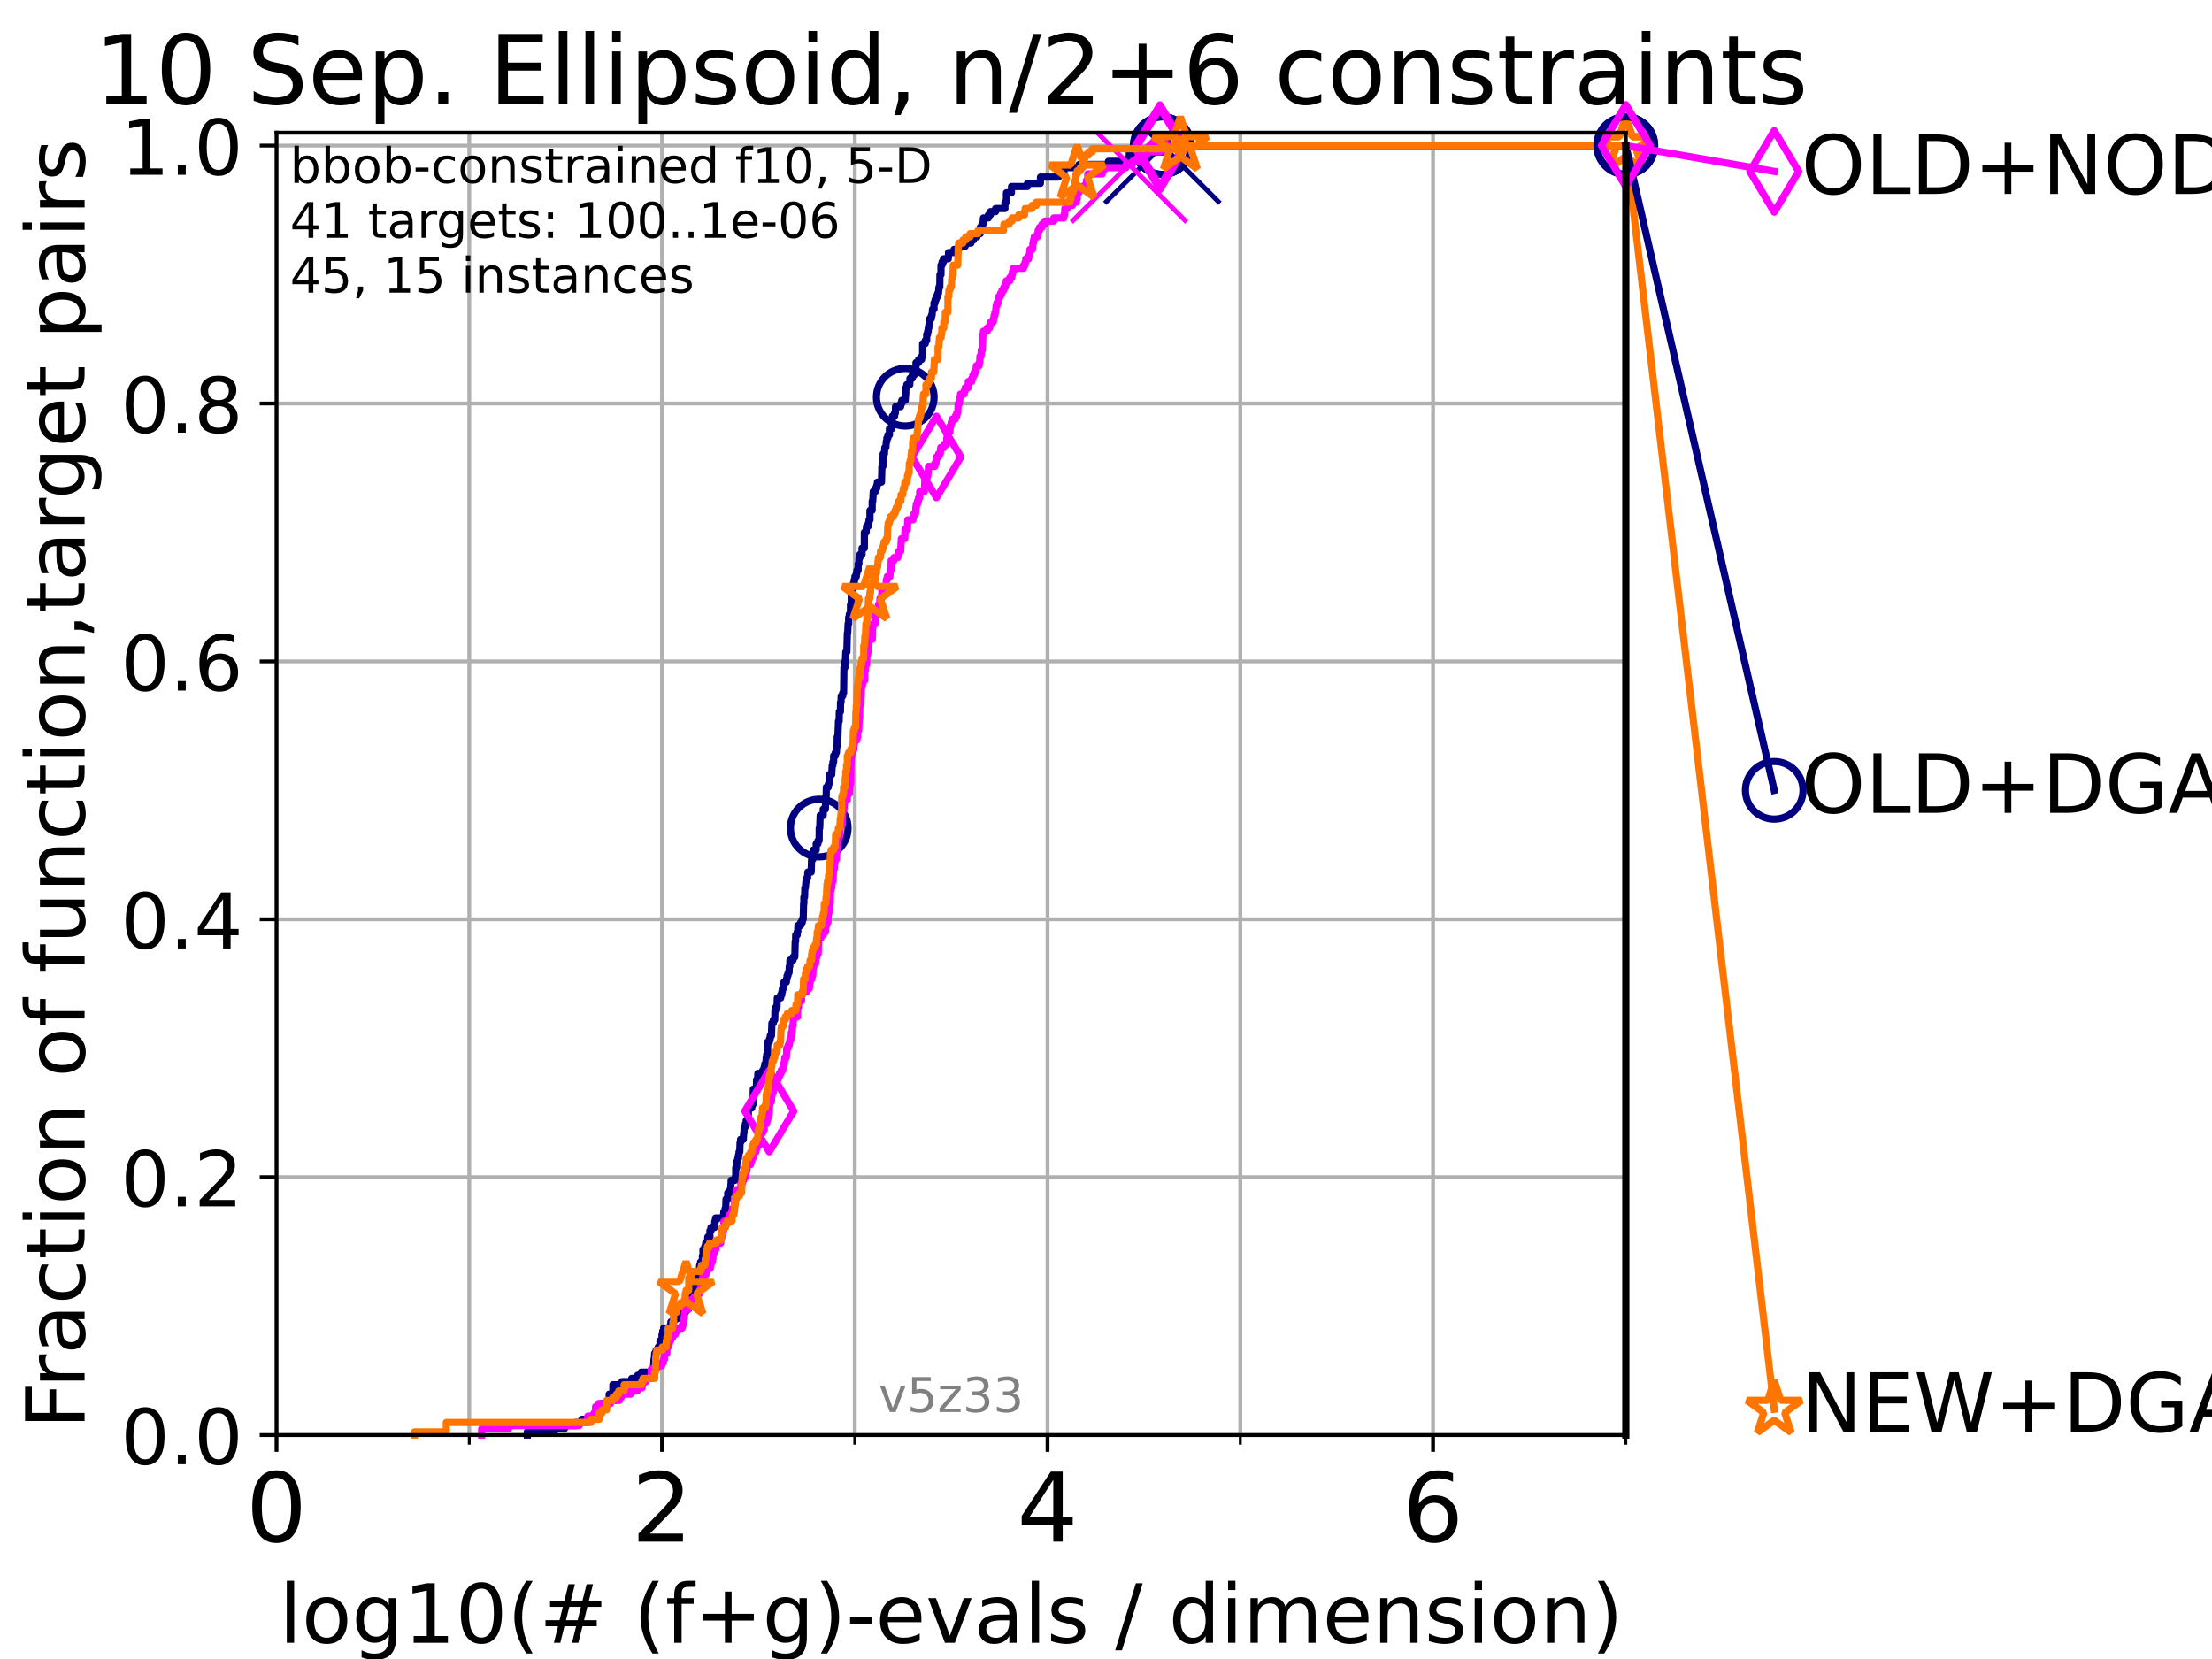 <?xml version="1.0" encoding="utf-8" standalone="no"?>
<!DOCTYPE svg PUBLIC "-//W3C//DTD SVG 1.1//EN"
  "http://www.w3.org/Graphics/SVG/1.1/DTD/svg11.dtd">
<!-- Created with matplotlib (https://matplotlib.org/) -->
<svg height="345.6pt" version="1.1" viewBox="0 0 460.8 345.6" width="460.8pt" xmlns="http://www.w3.org/2000/svg" xmlns:xlink="http://www.w3.org/1999/xlink">
 <defs>
  <style type="text/css">*{stroke-linecap:butt;stroke-linejoin:round;}</style>
 </defs>
 <g id="figure_1">
  <g id="patch_1">
   <path d="M 0 345.6 
L 460.8 345.6 
L 460.8 0 
L 0 0 
z
" style="fill:#ffffff;"/>
  </g>
  <g id="axes_1">
   <g id="patch_2">
    <path d="M 57.6 298.944 
L 338.688 298.944 
L 338.688 27.648 
L 57.6 27.648 
z
" style="fill:#ffffff;"/>
   </g>
   <g id="matplotlib.axis_1">
    <g id="xtick_1">
     <g id="line2d_1">
      <path clip-path="url(#p4973d519bf)" d="M 57.6 298.944 
L 57.6 27.648 
" style="fill:none;stroke:#b0b0b0;stroke-linecap:square;stroke-width:0.8;"/>
     </g>
     <g id="line2d_2">
      <defs>
       <path d="M 0 0 
L 0 3.5 
" id="m5f0c4ef480" style="stroke:#000000;stroke-width:0.8;"/>
      </defs>
      <g>
       <use style="stroke:#000000;stroke-width:0.8;" x="57.6" xlink:href="#m5f0c4ef480" y="298.944"/>
      </g>
     </g>
     <g id="text_1">
      <!-- 0 -->
      <g transform="translate(51.237 321.141)scale(0.2 -0.2)">
       <defs>
        <path d="M 31.781 66.406 
Q 24.172 66.406 20.328 58.906 
Q 16.5 51.422 16.5 36.375 
Q 16.5 21.391 20.328 13.891 
Q 24.172 6.391 31.781 6.391 
Q 39.453 6.391 43.281 13.891 
Q 47.125 21.391 47.125 36.375 
Q 47.125 51.422 43.281 58.906 
Q 39.453 66.406 31.781 66.406 
z
M 31.781 74.219 
Q 44.047 74.219 50.516 64.516 
Q 56.984 54.828 56.984 36.375 
Q 56.984 17.969 50.516 8.266 
Q 44.047 -1.422 31.781 -1.422 
Q 19.531 -1.422 13.062 8.266 
Q 6.594 17.969 6.594 36.375 
Q 6.594 54.828 13.062 64.516 
Q 19.531 74.219 31.781 74.219 
z
" id="DejaVuSans-48"/>
       </defs>
       <use xlink:href="#DejaVuSans-48"/>
      </g>
     </g>
    </g>
    <g id="xtick_2">
     <g id="line2d_3">
      <path clip-path="url(#p4973d519bf)" d="M 137.911 298.944 
L 137.911 27.648 
" style="fill:none;stroke:#b0b0b0;stroke-linecap:square;stroke-width:0.8;"/>
     </g>
     <g id="line2d_4">
      <g>
       <use style="stroke:#000000;stroke-width:0.8;" x="137.911" xlink:href="#m5f0c4ef480" y="298.944"/>
      </g>
     </g>
     <g id="text_2">
      <!-- 2 -->
      <g transform="translate(131.548 321.141)scale(0.2 -0.2)">
       <defs>
        <path d="M 19.188 8.297 
L 53.609 8.297 
L 53.609 0 
L 7.328 0 
L 7.328 8.297 
Q 12.938 14.109 22.625 23.891 
Q 32.328 33.688 34.812 36.531 
Q 39.547 41.844 41.422 45.531 
Q 43.312 49.219 43.312 52.781 
Q 43.312 58.594 39.234 62.25 
Q 35.156 65.922 28.609 65.922 
Q 23.969 65.922 18.812 64.312 
Q 13.672 62.703 7.812 59.422 
L 7.812 69.391 
Q 13.766 71.781 18.938 73 
Q 24.125 74.219 28.422 74.219 
Q 39.75 74.219 46.484 68.547 
Q 53.219 62.891 53.219 53.422 
Q 53.219 48.922 51.531 44.891 
Q 49.859 40.875 45.406 35.406 
Q 44.188 33.984 37.641 27.219 
Q 31.109 20.453 19.188 8.297 
z
" id="DejaVuSans-50"/>
       </defs>
       <use xlink:href="#DejaVuSans-50"/>
      </g>
     </g>
    </g>
    <g id="xtick_3">
     <g id="line2d_5">
      <path clip-path="url(#p4973d519bf)" d="M 218.222 298.944 
L 218.222 27.648 
" style="fill:none;stroke:#b0b0b0;stroke-linecap:square;stroke-width:0.8;"/>
     </g>
     <g id="line2d_6">
      <g>
       <use style="stroke:#000000;stroke-width:0.8;" x="218.222" xlink:href="#m5f0c4ef480" y="298.944"/>
      </g>
     </g>
     <g id="text_3">
      <!-- 4 -->
      <g transform="translate(211.859 321.141)scale(0.2 -0.2)">
       <defs>
        <path d="M 37.797 64.312 
L 12.891 25.391 
L 37.797 25.391 
z
M 35.203 72.906 
L 47.609 72.906 
L 47.609 25.391 
L 58.016 25.391 
L 58.016 17.188 
L 47.609 17.188 
L 47.609 0 
L 37.797 0 
L 37.797 17.188 
L 4.891 17.188 
L 4.891 26.703 
z
" id="DejaVuSans-52"/>
       </defs>
       <use xlink:href="#DejaVuSans-52"/>
      </g>
     </g>
    </g>
    <g id="xtick_4">
     <g id="line2d_7">
      <path clip-path="url(#p4973d519bf)" d="M 298.533 298.944 
L 298.533 27.648 
" style="fill:none;stroke:#b0b0b0;stroke-linecap:square;stroke-width:0.8;"/>
     </g>
     <g id="line2d_8">
      <g>
       <use style="stroke:#000000;stroke-width:0.8;" x="298.533" xlink:href="#m5f0c4ef480" y="298.944"/>
      </g>
     </g>
     <g id="text_4">
      <!-- 6 -->
      <g transform="translate(292.17 321.141)scale(0.2 -0.2)">
       <defs>
        <path d="M 33.016 40.375 
Q 26.375 40.375 22.484 35.828 
Q 18.609 31.297 18.609 23.391 
Q 18.609 15.531 22.484 10.953 
Q 26.375 6.391 33.016 6.391 
Q 39.656 6.391 43.531 10.953 
Q 47.406 15.531 47.406 23.391 
Q 47.406 31.297 43.531 35.828 
Q 39.656 40.375 33.016 40.375 
z
M 52.594 71.297 
L 52.594 62.312 
Q 48.875 64.062 45.094 64.984 
Q 41.312 65.922 37.594 65.922 
Q 27.828 65.922 22.672 59.328 
Q 17.531 52.734 16.797 39.406 
Q 19.672 43.656 24.016 45.922 
Q 28.375 48.188 33.594 48.188 
Q 44.578 48.188 50.953 41.516 
Q 57.328 34.859 57.328 23.391 
Q 57.328 12.156 50.688 5.359 
Q 44.047 -1.422 33.016 -1.422 
Q 20.359 -1.422 13.672 8.266 
Q 6.984 17.969 6.984 36.375 
Q 6.984 53.656 15.188 63.938 
Q 23.391 74.219 37.203 74.219 
Q 40.922 74.219 44.703 73.484 
Q 48.484 72.75 52.594 71.297 
z
" id="DejaVuSans-54"/>
       </defs>
       <use xlink:href="#DejaVuSans-54"/>
      </g>
     </g>
    </g>
    <g id="xtick_5">
     <g id="line2d_9">
      <path clip-path="url(#p4973d519bf)" d="M 97.755 298.944 
L 97.755 27.648 
" style="fill:none;stroke:#b0b0b0;stroke-linecap:square;stroke-width:0.8;"/>
     </g>
     <g id="line2d_10">
      <defs>
       <path d="M 0 0 
L 0 2 
" id="m72fdd05b6f" style="stroke:#000000;stroke-width:0.6;"/>
      </defs>
      <g>
       <use style="stroke:#000000;stroke-width:0.6;" x="97.755" xlink:href="#m72fdd05b6f" y="298.944"/>
      </g>
     </g>
    </g>
    <g id="xtick_6">
     <g id="line2d_11">
      <path clip-path="url(#p4973d519bf)" d="M 178.066 298.944 
L 178.066 27.648 
" style="fill:none;stroke:#b0b0b0;stroke-linecap:square;stroke-width:0.8;"/>
     </g>
     <g id="line2d_12">
      <g>
       <use style="stroke:#000000;stroke-width:0.6;" x="178.066" xlink:href="#m72fdd05b6f" y="298.944"/>
      </g>
     </g>
    </g>
    <g id="xtick_7">
     <g id="line2d_13">
      <path clip-path="url(#p4973d519bf)" d="M 258.377 298.944 
L 258.377 27.648 
" style="fill:none;stroke:#b0b0b0;stroke-linecap:square;stroke-width:0.8;"/>
     </g>
     <g id="line2d_14">
      <g>
       <use style="stroke:#000000;stroke-width:0.6;" x="258.377" xlink:href="#m72fdd05b6f" y="298.944"/>
      </g>
     </g>
    </g>
    <g id="xtick_8">
     <g id="line2d_15">
      <path clip-path="url(#p4973d519bf)" d="M 338.688 298.944 
L 338.688 27.648 
" style="fill:none;stroke:#b0b0b0;stroke-linecap:square;stroke-width:0.8;"/>
     </g>
     <g id="line2d_16">
      <g>
       <use style="stroke:#000000;stroke-width:0.6;" x="338.688" xlink:href="#m72fdd05b6f" y="298.944"/>
      </g>
     </g>
    </g>
    <g id="text_5">
     <!-- log10(# (f+g)-evals / dimension) -->
     <g transform="translate(58.145 342.218)scale(0.17 -0.17)">
      <defs>
       <path d="M 9.422 75.984 
L 18.406 75.984 
L 18.406 0 
L 9.422 0 
z
" id="DejaVuSans-108"/>
       <path d="M 30.609 48.391 
Q 23.391 48.391 19.188 42.75 
Q 14.984 37.109 14.984 27.297 
Q 14.984 17.484 19.156 11.844 
Q 23.344 6.203 30.609 6.203 
Q 37.797 6.203 41.984 11.859 
Q 46.188 17.531 46.188 27.297 
Q 46.188 37.016 41.984 42.703 
Q 37.797 48.391 30.609 48.391 
z
M 30.609 56 
Q 42.328 56 49.016 48.375 
Q 55.719 40.766 55.719 27.297 
Q 55.719 13.875 49.016 6.219 
Q 42.328 -1.422 30.609 -1.422 
Q 18.844 -1.422 12.172 6.219 
Q 5.516 13.875 5.516 27.297 
Q 5.516 40.766 12.172 48.375 
Q 18.844 56 30.609 56 
z
" id="DejaVuSans-111"/>
       <path d="M 45.406 27.984 
Q 45.406 37.75 41.375 43.109 
Q 37.359 48.484 30.078 48.484 
Q 22.859 48.484 18.828 43.109 
Q 14.797 37.75 14.797 27.984 
Q 14.797 18.266 18.828 12.891 
Q 22.859 7.516 30.078 7.516 
Q 37.359 7.516 41.375 12.891 
Q 45.406 18.266 45.406 27.984 
z
M 54.391 6.781 
Q 54.391 -7.172 48.188 -13.984 
Q 42 -20.797 29.203 -20.797 
Q 24.469 -20.797 20.266 -20.094 
Q 16.062 -19.391 12.109 -17.922 
L 12.109 -9.188 
Q 16.062 -11.328 19.922 -12.344 
Q 23.781 -13.375 27.781 -13.375 
Q 36.625 -13.375 41.016 -8.766 
Q 45.406 -4.156 45.406 5.172 
L 45.406 9.625 
Q 42.625 4.781 38.281 2.391 
Q 33.938 0 27.875 0 
Q 17.828 0 11.672 7.656 
Q 5.516 15.328 5.516 27.984 
Q 5.516 40.672 11.672 48.328 
Q 17.828 56 27.875 56 
Q 33.938 56 38.281 53.609 
Q 42.625 51.219 45.406 46.391 
L 45.406 54.688 
L 54.391 54.688 
z
" id="DejaVuSans-103"/>
       <path d="M 12.406 8.297 
L 28.516 8.297 
L 28.516 63.922 
L 10.984 60.406 
L 10.984 69.391 
L 28.422 72.906 
L 38.281 72.906 
L 38.281 8.297 
L 54.391 8.297 
L 54.391 0 
L 12.406 0 
z
" id="DejaVuSans-49"/>
       <path d="M 31 75.875 
Q 24.469 64.656 21.281 53.656 
Q 18.109 42.672 18.109 31.391 
Q 18.109 20.125 21.312 9.062 
Q 24.516 -2 31 -13.188 
L 23.188 -13.188 
Q 15.875 -1.703 12.234 9.375 
Q 8.594 20.453 8.594 31.391 
Q 8.594 42.281 12.203 53.312 
Q 15.828 64.359 23.188 75.875 
z
" id="DejaVuSans-40"/>
       <path d="M 51.125 44 
L 36.922 44 
L 32.812 27.688 
L 47.125 27.688 
z
M 43.797 71.781 
L 38.719 51.516 
L 52.984 51.516 
L 58.109 71.781 
L 65.922 71.781 
L 60.891 51.516 
L 76.125 51.516 
L 76.125 44 
L 58.984 44 
L 54.984 27.688 
L 70.516 27.688 
L 70.516 20.219 
L 53.078 20.219 
L 48 0 
L 40.188 0 
L 45.219 20.219 
L 30.906 20.219 
L 25.875 0 
L 18.016 0 
L 23.094 20.219 
L 7.719 20.219 
L 7.719 27.688 
L 24.906 27.688 
L 29 44 
L 13.281 44 
L 13.281 51.516 
L 30.906 51.516 
L 35.891 71.781 
z
" id="DejaVuSans-35"/>
       <path id="DejaVuSans-32"/>
       <path d="M 37.109 75.984 
L 37.109 68.5 
L 28.516 68.5 
Q 23.688 68.5 21.797 66.547 
Q 19.922 64.594 19.922 59.516 
L 19.922 54.688 
L 34.719 54.688 
L 34.719 47.703 
L 19.922 47.703 
L 19.922 0 
L 10.891 0 
L 10.891 47.703 
L 2.297 47.703 
L 2.297 54.688 
L 10.891 54.688 
L 10.891 58.5 
Q 10.891 67.625 15.141 71.797 
Q 19.391 75.984 28.609 75.984 
z
" id="DejaVuSans-102"/>
       <path d="M 46 62.703 
L 46 35.5 
L 73.188 35.5 
L 73.188 27.203 
L 46 27.203 
L 46 0 
L 37.797 0 
L 37.797 27.203 
L 10.594 27.203 
L 10.594 35.5 
L 37.797 35.5 
L 37.797 62.703 
z
" id="DejaVuSans-43"/>
       <path d="M 8.016 75.875 
L 15.828 75.875 
Q 23.141 64.359 26.781 53.312 
Q 30.422 42.281 30.422 31.391 
Q 30.422 20.453 26.781 9.375 
Q 23.141 -1.703 15.828 -13.188 
L 8.016 -13.188 
Q 14.5 -2 17.703 9.062 
Q 20.906 20.125 20.906 31.391 
Q 20.906 42.672 17.703 53.656 
Q 14.5 64.656 8.016 75.875 
z
" id="DejaVuSans-41"/>
       <path d="M 4.891 31.391 
L 31.203 31.391 
L 31.203 23.391 
L 4.891 23.391 
z
" id="DejaVuSans-45"/>
       <path d="M 56.203 29.594 
L 56.203 25.203 
L 14.891 25.203 
Q 15.484 15.922 20.484 11.062 
Q 25.484 6.203 34.422 6.203 
Q 39.594 6.203 44.453 7.469 
Q 49.312 8.734 54.109 11.281 
L 54.109 2.781 
Q 49.266 0.734 44.188 -0.344 
Q 39.109 -1.422 33.891 -1.422 
Q 20.797 -1.422 13.156 6.188 
Q 5.516 13.812 5.516 26.812 
Q 5.516 40.234 12.766 48.109 
Q 20.016 56 32.328 56 
Q 43.359 56 49.781 48.891 
Q 56.203 41.797 56.203 29.594 
z
M 47.219 32.234 
Q 47.125 39.594 43.094 43.984 
Q 39.062 48.391 32.422 48.391 
Q 24.906 48.391 20.391 44.141 
Q 15.875 39.891 15.188 32.172 
z
" id="DejaVuSans-101"/>
       <path d="M 2.984 54.688 
L 12.5 54.688 
L 29.594 8.797 
L 46.688 54.688 
L 56.203 54.688 
L 35.688 0 
L 23.484 0 
z
" id="DejaVuSans-118"/>
       <path d="M 34.281 27.484 
Q 23.391 27.484 19.188 25 
Q 14.984 22.516 14.984 16.5 
Q 14.984 11.719 18.141 8.906 
Q 21.297 6.109 26.703 6.109 
Q 34.188 6.109 38.703 11.406 
Q 43.219 16.703 43.219 25.484 
L 43.219 27.484 
z
M 52.203 31.203 
L 52.203 0 
L 43.219 0 
L 43.219 8.297 
Q 40.141 3.328 35.547 0.953 
Q 30.953 -1.422 24.312 -1.422 
Q 15.922 -1.422 10.953 3.297 
Q 6 8.016 6 15.922 
Q 6 25.141 12.172 29.828 
Q 18.359 34.516 30.609 34.516 
L 43.219 34.516 
L 43.219 35.406 
Q 43.219 41.609 39.141 45 
Q 35.062 48.391 27.688 48.391 
Q 23 48.391 18.547 47.266 
Q 14.109 46.141 10.016 43.891 
L 10.016 52.203 
Q 14.938 54.109 19.578 55.047 
Q 24.219 56 28.609 56 
Q 40.484 56 46.344 49.844 
Q 52.203 43.703 52.203 31.203 
z
" id="DejaVuSans-97"/>
       <path d="M 44.281 53.078 
L 44.281 44.578 
Q 40.484 46.531 36.375 47.5 
Q 32.281 48.484 27.875 48.484 
Q 21.188 48.484 17.844 46.438 
Q 14.5 44.391 14.5 40.281 
Q 14.5 37.156 16.891 35.375 
Q 19.281 33.594 26.516 31.984 
L 29.594 31.297 
Q 39.156 29.25 43.188 25.516 
Q 47.219 21.781 47.219 15.094 
Q 47.219 7.469 41.188 3.016 
Q 35.156 -1.422 24.609 -1.422 
Q 20.219 -1.422 15.453 -0.562 
Q 10.688 0.297 5.422 2 
L 5.422 11.281 
Q 10.406 8.688 15.234 7.391 
Q 20.062 6.109 24.812 6.109 
Q 31.156 6.109 34.562 8.281 
Q 37.984 10.453 37.984 14.406 
Q 37.984 18.062 35.516 20.016 
Q 33.062 21.969 24.703 23.781 
L 21.578 24.516 
Q 13.234 26.266 9.516 29.906 
Q 5.812 33.547 5.812 39.891 
Q 5.812 47.609 11.281 51.797 
Q 16.75 56 26.812 56 
Q 31.781 56 36.172 55.266 
Q 40.578 54.547 44.281 53.078 
z
" id="DejaVuSans-115"/>
       <path d="M 25.391 72.906 
L 33.688 72.906 
L 8.297 -9.281 
L 0 -9.281 
z
" id="DejaVuSans-47"/>
       <path d="M 45.406 46.391 
L 45.406 75.984 
L 54.391 75.984 
L 54.391 0 
L 45.406 0 
L 45.406 8.203 
Q 42.578 3.328 38.25 0.953 
Q 33.938 -1.422 27.875 -1.422 
Q 17.969 -1.422 11.734 6.484 
Q 5.516 14.406 5.516 27.297 
Q 5.516 40.188 11.734 48.094 
Q 17.969 56 27.875 56 
Q 33.938 56 38.25 53.625 
Q 42.578 51.266 45.406 46.391 
z
M 14.797 27.297 
Q 14.797 17.391 18.875 11.75 
Q 22.953 6.109 30.078 6.109 
Q 37.203 6.109 41.297 11.75 
Q 45.406 17.391 45.406 27.297 
Q 45.406 37.203 41.297 42.844 
Q 37.203 48.484 30.078 48.484 
Q 22.953 48.484 18.875 42.844 
Q 14.797 37.203 14.797 27.297 
z
" id="DejaVuSans-100"/>
       <path d="M 9.422 54.688 
L 18.406 54.688 
L 18.406 0 
L 9.422 0 
z
M 9.422 75.984 
L 18.406 75.984 
L 18.406 64.594 
L 9.422 64.594 
z
" id="DejaVuSans-105"/>
       <path d="M 52 44.188 
Q 55.375 50.25 60.062 53.125 
Q 64.75 56 71.094 56 
Q 79.641 56 84.281 50.016 
Q 88.922 44.047 88.922 33.016 
L 88.922 0 
L 79.891 0 
L 79.891 32.719 
Q 79.891 40.578 77.094 44.375 
Q 74.312 48.188 68.609 48.188 
Q 61.625 48.188 57.562 43.547 
Q 53.516 38.922 53.516 30.906 
L 53.516 0 
L 44.484 0 
L 44.484 32.719 
Q 44.484 40.625 41.703 44.406 
Q 38.922 48.188 33.109 48.188 
Q 26.219 48.188 22.156 43.531 
Q 18.109 38.875 18.109 30.906 
L 18.109 0 
L 9.078 0 
L 9.078 54.688 
L 18.109 54.688 
L 18.109 46.188 
Q 21.188 51.219 25.484 53.609 
Q 29.781 56 35.688 56 
Q 41.656 56 45.828 52.969 
Q 50 49.953 52 44.188 
z
" id="DejaVuSans-109"/>
       <path d="M 54.891 33.016 
L 54.891 0 
L 45.906 0 
L 45.906 32.719 
Q 45.906 40.484 42.875 44.328 
Q 39.844 48.188 33.797 48.188 
Q 26.516 48.188 22.312 43.547 
Q 18.109 38.922 18.109 30.906 
L 18.109 0 
L 9.078 0 
L 9.078 54.688 
L 18.109 54.688 
L 18.109 46.188 
Q 21.344 51.125 25.703 53.562 
Q 30.078 56 35.797 56 
Q 45.219 56 50.047 50.172 
Q 54.891 44.344 54.891 33.016 
z
" id="DejaVuSans-110"/>
      </defs>
      <use xlink:href="#DejaVuSans-108"/>
      <use x="27.783" xlink:href="#DejaVuSans-111"/>
      <use x="88.965" xlink:href="#DejaVuSans-103"/>
      <use x="152.441" xlink:href="#DejaVuSans-49"/>
      <use x="216.064" xlink:href="#DejaVuSans-48"/>
      <use x="279.688" xlink:href="#DejaVuSans-40"/>
      <use x="318.701" xlink:href="#DejaVuSans-35"/>
      <use x="402.49" xlink:href="#DejaVuSans-32"/>
      <use x="434.277" xlink:href="#DejaVuSans-40"/>
      <use x="473.291" xlink:href="#DejaVuSans-102"/>
      <use x="508.496" xlink:href="#DejaVuSans-43"/>
      <use x="592.285" xlink:href="#DejaVuSans-103"/>
      <use x="655.762" xlink:href="#DejaVuSans-41"/>
      <use x="694.775" xlink:href="#DejaVuSans-45"/>
      <use x="730.859" xlink:href="#DejaVuSans-101"/>
      <use x="792.383" xlink:href="#DejaVuSans-118"/>
      <use x="851.562" xlink:href="#DejaVuSans-97"/>
      <use x="912.842" xlink:href="#DejaVuSans-108"/>
      <use x="940.625" xlink:href="#DejaVuSans-115"/>
      <use x="992.725" xlink:href="#DejaVuSans-32"/>
      <use x="1024.512" xlink:href="#DejaVuSans-47"/>
      <use x="1058.203" xlink:href="#DejaVuSans-32"/>
      <use x="1089.99" xlink:href="#DejaVuSans-100"/>
      <use x="1153.467" xlink:href="#DejaVuSans-105"/>
      <use x="1181.25" xlink:href="#DejaVuSans-109"/>
      <use x="1278.662" xlink:href="#DejaVuSans-101"/>
      <use x="1340.186" xlink:href="#DejaVuSans-110"/>
      <use x="1403.564" xlink:href="#DejaVuSans-115"/>
      <use x="1455.664" xlink:href="#DejaVuSans-105"/>
      <use x="1483.447" xlink:href="#DejaVuSans-111"/>
      <use x="1544.629" xlink:href="#DejaVuSans-110"/>
      <use x="1608.008" xlink:href="#DejaVuSans-41"/>
     </g>
    </g>
   </g>
   <g id="matplotlib.axis_2">
    <g id="ytick_1">
     <g id="line2d_17">
      <path clip-path="url(#p4973d519bf)" d="M 57.6 298.944 
L 338.688 298.944 
" style="fill:none;stroke:#b0b0b0;stroke-linecap:square;stroke-width:0.8;"/>
     </g>
     <g id="line2d_18">
      <defs>
       <path d="M 0 0 
L -3.5 0 
" id="m4944f87014" style="stroke:#000000;stroke-width:0.8;"/>
      </defs>
      <g>
       <use style="stroke:#000000;stroke-width:0.8;" x="57.6" xlink:href="#m4944f87014" y="298.944"/>
      </g>
     </g>
     <g id="text_6">
      <!-- 0.0 -->
      <g transform="translate(25.155 305.023)scale(0.16 -0.16)">
       <defs>
        <path d="M 10.688 12.406 
L 21 12.406 
L 21 0 
L 10.688 0 
z
" id="DejaVuSans-46"/>
       </defs>
       <use xlink:href="#DejaVuSans-48"/>
       <use x="63.623" xlink:href="#DejaVuSans-46"/>
       <use x="95.41" xlink:href="#DejaVuSans-48"/>
      </g>
     </g>
    </g>
    <g id="ytick_2">
     <g id="line2d_19">
      <path clip-path="url(#p4973d519bf)" d="M 57.6 245.222 
L 338.688 245.222 
" style="fill:none;stroke:#b0b0b0;stroke-linecap:square;stroke-width:0.8;"/>
     </g>
     <g id="line2d_20">
      <g>
       <use style="stroke:#000000;stroke-width:0.8;" x="57.6" xlink:href="#m4944f87014" y="245.222"/>
      </g>
     </g>
     <g id="text_7">
      <!-- 0.2 -->
      <g transform="translate(25.155 251.301)scale(0.16 -0.16)">
       <use xlink:href="#DejaVuSans-48"/>
       <use x="63.623" xlink:href="#DejaVuSans-46"/>
       <use x="95.41" xlink:href="#DejaVuSans-50"/>
      </g>
     </g>
    </g>
    <g id="ytick_3">
     <g id="line2d_21">
      <path clip-path="url(#p4973d519bf)" d="M 57.6 191.5 
L 338.688 191.5 
" style="fill:none;stroke:#b0b0b0;stroke-linecap:square;stroke-width:0.8;"/>
     </g>
     <g id="line2d_22">
      <g>
       <use style="stroke:#000000;stroke-width:0.8;" x="57.6" xlink:href="#m4944f87014" y="191.5"/>
      </g>
     </g>
     <g id="text_8">
      <!-- 0.4 -->
      <g transform="translate(25.155 197.579)scale(0.16 -0.16)">
       <use xlink:href="#DejaVuSans-48"/>
       <use x="63.623" xlink:href="#DejaVuSans-46"/>
       <use x="95.41" xlink:href="#DejaVuSans-52"/>
      </g>
     </g>
    </g>
    <g id="ytick_4">
     <g id="line2d_23">
      <path clip-path="url(#p4973d519bf)" d="M 57.6 137.778 
L 338.688 137.778 
" style="fill:none;stroke:#b0b0b0;stroke-linecap:square;stroke-width:0.8;"/>
     </g>
     <g id="line2d_24">
      <g>
       <use style="stroke:#000000;stroke-width:0.8;" x="57.6" xlink:href="#m4944f87014" y="137.778"/>
      </g>
     </g>
     <g id="text_9">
      <!-- 0.6 -->
      <g transform="translate(25.155 143.857)scale(0.16 -0.16)">
       <use xlink:href="#DejaVuSans-48"/>
       <use x="63.623" xlink:href="#DejaVuSans-46"/>
       <use x="95.41" xlink:href="#DejaVuSans-54"/>
      </g>
     </g>
    </g>
    <g id="ytick_5">
     <g id="line2d_25">
      <path clip-path="url(#p4973d519bf)" d="M 57.6 84.056 
L 338.688 84.056 
" style="fill:none;stroke:#b0b0b0;stroke-linecap:square;stroke-width:0.8;"/>
     </g>
     <g id="line2d_26">
      <g>
       <use style="stroke:#000000;stroke-width:0.8;" x="57.6" xlink:href="#m4944f87014" y="84.056"/>
      </g>
     </g>
     <g id="text_10">
      <!-- 0.8 -->
      <g transform="translate(25.155 90.135)scale(0.16 -0.16)">
       <defs>
        <path d="M 31.781 34.625 
Q 24.75 34.625 20.719 30.859 
Q 16.703 27.094 16.703 20.516 
Q 16.703 13.922 20.719 10.156 
Q 24.75 6.391 31.781 6.391 
Q 38.812 6.391 42.859 10.172 
Q 46.922 13.969 46.922 20.516 
Q 46.922 27.094 42.891 30.859 
Q 38.875 34.625 31.781 34.625 
z
M 21.922 38.812 
Q 15.578 40.375 12.031 44.719 
Q 8.5 49.078 8.5 55.328 
Q 8.5 64.062 14.719 69.141 
Q 20.953 74.219 31.781 74.219 
Q 42.672 74.219 48.875 69.141 
Q 55.078 64.062 55.078 55.328 
Q 55.078 49.078 51.531 44.719 
Q 48 40.375 41.703 38.812 
Q 48.828 37.156 52.797 32.312 
Q 56.781 27.484 56.781 20.516 
Q 56.781 9.906 50.312 4.234 
Q 43.844 -1.422 31.781 -1.422 
Q 19.734 -1.422 13.25 4.234 
Q 6.781 9.906 6.781 20.516 
Q 6.781 27.484 10.781 32.312 
Q 14.797 37.156 21.922 38.812 
z
M 18.312 54.391 
Q 18.312 48.734 21.844 45.562 
Q 25.391 42.391 31.781 42.391 
Q 38.141 42.391 41.719 45.562 
Q 45.312 48.734 45.312 54.391 
Q 45.312 60.062 41.719 63.234 
Q 38.141 66.406 31.781 66.406 
Q 25.391 66.406 21.844 63.234 
Q 18.312 60.062 18.312 54.391 
z
" id="DejaVuSans-56"/>
       </defs>
       <use xlink:href="#DejaVuSans-48"/>
       <use x="63.623" xlink:href="#DejaVuSans-46"/>
       <use x="95.41" xlink:href="#DejaVuSans-56"/>
      </g>
     </g>
    </g>
    <g id="ytick_6">
     <g id="line2d_27">
      <path clip-path="url(#p4973d519bf)" d="M 57.6 30.334 
L 338.688 30.334 
" style="fill:none;stroke:#b0b0b0;stroke-linecap:square;stroke-width:0.8;"/>
     </g>
     <g id="line2d_28">
      <g>
       <use style="stroke:#000000;stroke-width:0.8;" x="57.6" xlink:href="#m4944f87014" y="30.334"/>
      </g>
     </g>
     <g id="text_11">
      <!-- 1.0 -->
      <g transform="translate(25.155 36.413)scale(0.16 -0.16)">
       <use xlink:href="#DejaVuSans-49"/>
       <use x="63.623" xlink:href="#DejaVuSans-46"/>
       <use x="95.41" xlink:href="#DejaVuSans-48"/>
      </g>
     </g>
    </g>
    <g id="text_12">
     <!-- Fraction of function,target pairs -->
     <g transform="translate(17.62 297.681)rotate(-90)scale(0.17 -0.17)">
      <defs>
       <path d="M 9.812 72.906 
L 51.703 72.906 
L 51.703 64.594 
L 19.672 64.594 
L 19.672 43.109 
L 48.578 43.109 
L 48.578 34.812 
L 19.672 34.812 
L 19.672 0 
L 9.812 0 
z
" id="DejaVuSans-70"/>
       <path d="M 41.109 46.297 
Q 39.594 47.172 37.812 47.578 
Q 36.031 48 33.891 48 
Q 26.266 48 22.188 43.047 
Q 18.109 38.094 18.109 28.812 
L 18.109 0 
L 9.078 0 
L 9.078 54.688 
L 18.109 54.688 
L 18.109 46.188 
Q 20.953 51.172 25.484 53.578 
Q 30.031 56 36.531 56 
Q 37.453 56 38.578 55.875 
Q 39.703 55.766 41.062 55.516 
z
" id="DejaVuSans-114"/>
       <path d="M 48.781 52.594 
L 48.781 44.188 
Q 44.969 46.297 41.141 47.344 
Q 37.312 48.391 33.406 48.391 
Q 24.656 48.391 19.812 42.844 
Q 14.984 37.312 14.984 27.297 
Q 14.984 17.281 19.812 11.734 
Q 24.656 6.203 33.406 6.203 
Q 37.312 6.203 41.141 7.25 
Q 44.969 8.297 48.781 10.406 
L 48.781 2.094 
Q 45.016 0.344 40.984 -0.531 
Q 36.969 -1.422 32.422 -1.422 
Q 20.062 -1.422 12.781 6.344 
Q 5.516 14.109 5.516 27.297 
Q 5.516 40.672 12.859 48.328 
Q 20.219 56 33.016 56 
Q 37.156 56 41.109 55.141 
Q 45.062 54.297 48.781 52.594 
z
" id="DejaVuSans-99"/>
       <path d="M 18.312 70.219 
L 18.312 54.688 
L 36.812 54.688 
L 36.812 47.703 
L 18.312 47.703 
L 18.312 18.016 
Q 18.312 11.328 20.141 9.422 
Q 21.969 7.516 27.594 7.516 
L 36.812 7.516 
L 36.812 0 
L 27.594 0 
Q 17.188 0 13.234 3.875 
Q 9.281 7.766 9.281 18.016 
L 9.281 47.703 
L 2.688 47.703 
L 2.688 54.688 
L 9.281 54.688 
L 9.281 70.219 
z
" id="DejaVuSans-116"/>
       <path d="M 8.5 21.578 
L 8.5 54.688 
L 17.484 54.688 
L 17.484 21.922 
Q 17.484 14.156 20.5 10.266 
Q 23.531 6.391 29.594 6.391 
Q 36.859 6.391 41.078 11.031 
Q 45.312 15.672 45.312 23.688 
L 45.312 54.688 
L 54.297 54.688 
L 54.297 0 
L 45.312 0 
L 45.312 8.406 
Q 42.047 3.422 37.719 1 
Q 33.406 -1.422 27.688 -1.422 
Q 18.266 -1.422 13.375 4.438 
Q 8.5 10.297 8.5 21.578 
z
M 31.109 56 
z
" id="DejaVuSans-117"/>
       <path d="M 11.719 12.406 
L 22.016 12.406 
L 22.016 4 
L 14.016 -11.625 
L 7.719 -11.625 
L 11.719 4 
z
" id="DejaVuSans-44"/>
       <path d="M 18.109 8.203 
L 18.109 -20.797 
L 9.078 -20.797 
L 9.078 54.688 
L 18.109 54.688 
L 18.109 46.391 
Q 20.953 51.266 25.266 53.625 
Q 29.594 56 35.594 56 
Q 45.562 56 51.781 48.094 
Q 58.016 40.188 58.016 27.297 
Q 58.016 14.406 51.781 6.484 
Q 45.562 -1.422 35.594 -1.422 
Q 29.594 -1.422 25.266 0.953 
Q 20.953 3.328 18.109 8.203 
z
M 48.688 27.297 
Q 48.688 37.203 44.609 42.844 
Q 40.531 48.484 33.406 48.484 
Q 26.266 48.484 22.188 42.844 
Q 18.109 37.203 18.109 27.297 
Q 18.109 17.391 22.188 11.75 
Q 26.266 6.109 33.406 6.109 
Q 40.531 6.109 44.609 11.75 
Q 48.688 17.391 48.688 27.297 
z
" id="DejaVuSans-112"/>
      </defs>
      <use xlink:href="#DejaVuSans-70"/>
      <use x="50.27" xlink:href="#DejaVuSans-114"/>
      <use x="91.383" xlink:href="#DejaVuSans-97"/>
      <use x="152.662" xlink:href="#DejaVuSans-99"/>
      <use x="207.643" xlink:href="#DejaVuSans-116"/>
      <use x="246.852" xlink:href="#DejaVuSans-105"/>
      <use x="274.635" xlink:href="#DejaVuSans-111"/>
      <use x="335.816" xlink:href="#DejaVuSans-110"/>
      <use x="399.195" xlink:href="#DejaVuSans-32"/>
      <use x="430.982" xlink:href="#DejaVuSans-111"/>
      <use x="492.164" xlink:href="#DejaVuSans-102"/>
      <use x="527.369" xlink:href="#DejaVuSans-32"/>
      <use x="559.156" xlink:href="#DejaVuSans-102"/>
      <use x="594.361" xlink:href="#DejaVuSans-117"/>
      <use x="657.74" xlink:href="#DejaVuSans-110"/>
      <use x="721.119" xlink:href="#DejaVuSans-99"/>
      <use x="776.1" xlink:href="#DejaVuSans-116"/>
      <use x="815.309" xlink:href="#DejaVuSans-105"/>
      <use x="843.092" xlink:href="#DejaVuSans-111"/>
      <use x="904.273" xlink:href="#DejaVuSans-110"/>
      <use x="967.652" xlink:href="#DejaVuSans-44"/>
      <use x="999.439" xlink:href="#DejaVuSans-116"/>
      <use x="1038.648" xlink:href="#DejaVuSans-97"/>
      <use x="1099.928" xlink:href="#DejaVuSans-114"/>
      <use x="1139.291" xlink:href="#DejaVuSans-103"/>
      <use x="1202.768" xlink:href="#DejaVuSans-101"/>
      <use x="1264.291" xlink:href="#DejaVuSans-116"/>
      <use x="1303.5" xlink:href="#DejaVuSans-32"/>
      <use x="1335.287" xlink:href="#DejaVuSans-112"/>
      <use x="1398.764" xlink:href="#DejaVuSans-97"/>
      <use x="1460.043" xlink:href="#DejaVuSans-105"/>
      <use x="1487.826" xlink:href="#DejaVuSans-114"/>
      <use x="1528.939" xlink:href="#DejaVuSans-115"/>
     </g>
    </g>
   </g>
   <g id="line2d_29">
    <defs>
     <path d="M 0 1.5 
C 0.398 1.5 0.779 1.342 1.061 1.061 
C 1.342 0.779 1.5 0.398 1.5 0 
C 1.5 -0.398 1.342 -0.779 1.061 -1.061 
C 0.779 -1.342 0.398 -1.5 0 -1.5 
C -0.398 -1.5 -0.779 -1.342 -1.061 -1.061 
C -1.342 -0.779 -1.5 -0.398 -1.5 0 
C -1.5 0.398 -1.342 0.779 -1.061 1.061 
C -0.779 1.342 -0.398 1.5 0 1.5 
z
" id="m3f3797a118" style="stroke:#000080;"/>
    </defs>
    <g>
     <use style="fill:#000080;stroke:#000080;" x="242.142" xlink:href="#m3f3797a118" y="30.334"/>
     <use style="fill:#000080;stroke:#000080;" x="242.142" xlink:href="#m3f3797a118" y="30.334"/>
    </g>
   </g>
   <g id="line2d_30">
    <path d="M 109.843 298.944 
L 109.843 298.289 
L 115.46 298.289 
L 115.46 297.634 
L 117.598 297.634 
L 117.598 296.979 
L 119.899 296.979 
L 119.899 296.323 
L 121.219 296.323 
L 121.219 295.668 
L 123.111 295.668 
L 123.111 295.013 
L 124.669 295.013 
L 124.669 294.358 
L 125.256 294.358 
L 125.256 292.393 
L 126.905 292.393 
L 126.905 290.427 
L 127.674 290.427 
L 127.674 288.462 
L 129.574 288.462 
L 129.574 287.807 
L 131.591 287.807 
L 131.591 287.151 
L 132.847 287.151 
L 132.847 286.496 
L 133.578 286.496 
L 133.578 285.841 
L 135.996 285.841 
L 135.996 285.186 
L 136.151 285.186 
L 136.228 283.22 
L 136.304 283.22 
L 136.381 281.91 
L 136.683 281.91 
L 136.683 281.255 
L 137.126 281.255 
L 137.126 280.6 
L 137.487 280.6 
L 137.487 279.29 
L 137.911 279.29 
L 137.911 277.979 
L 138.05 277.979 
L 138.05 277.324 
L 138.256 277.324 
L 138.256 276.669 
L 139.636 276.669 
L 139.636 276.014 
L 139.762 276.014 
L 139.762 275.359 
L 140.379 275.359 
L 140.379 274.704 
L 141.09 274.704 
L 141.09 274.048 
L 141.436 274.048 
L 141.436 273.393 
L 142.805 273.393 
L 142.805 272.738 
L 143.426 272.738 
L 143.426 270.773 
L 143.779 270.773 
L 143.828 268.807 
L 144.124 268.807 
L 144.124 268.152 
L 144.463 268.152 
L 144.463 267.497 
L 145.075 267.497 
L 145.075 266.187 
L 145.304 266.187 
L 145.304 264.876 
L 145.666 264.876 
L 145.755 263.566 
L 145.932 263.566 
L 145.932 262.911 
L 146.324 262.911 
L 146.324 261.601 
L 146.453 261.601 
L 146.453 260.29 
L 146.833 260.29 
L 146.833 259.635 
L 147 259.635 
L 147 258.98 
L 147.369 258.98 
L 147.45 257.67 
L 147.888 257.67 
L 147.888 256.36 
L 148.123 256.36 
L 148.123 255.704 
L 148.845 255.704 
L 148.92 254.394 
L 149.068 254.394 
L 149.068 253.739 
L 150.683 253.739 
L 150.783 252.429 
L 151.048 252.429 
L 151.048 251.773 
L 151.179 251.773 
L 151.244 249.808 
L 151.597 249.808 
L 151.597 248.498 
L 152.068 248.498 
L 152.068 247.843 
L 152.192 247.843 
L 152.284 246.532 
L 152.314 246.532 
L 152.314 245.877 
L 153.149 245.877 
L 153.149 245.222 
L 153.265 245.222 
L 153.265 243.257 
L 153.467 243.257 
L 153.495 241.946 
L 153.694 241.946 
L 153.694 241.291 
L 153.834 241.291 
L 153.834 240.636 
L 153.946 240.636 
L 153.946 239.981 
L 154.112 239.981 
L 154.167 238.015 
L 154.277 238.015 
L 154.277 237.36 
L 154.841 237.36 
L 154.92 236.05 
L 154.972 236.05 
L 155.025 234.74 
L 155.284 234.74 
L 155.284 234.085 
L 155.438 234.085 
L 155.438 233.429 
L 155.767 233.429 
L 155.817 232.119 
L 155.892 232.119 
L 155.892 230.809 
L 156.599 230.809 
L 156.599 230.154 
L 156.836 230.154 
L 156.93 226.878 
L 157.551 226.878 
L 157.619 224.912 
L 157.821 224.912 
L 157.887 223.602 
L 158.9 223.602 
L 158.9 222.947 
L 159.191 222.947 
L 159.191 222.292 
L 159.314 222.292 
L 159.314 221.637 
L 159.558 221.637 
L 159.618 220.326 
L 159.718 220.326 
L 159.718 219.671 
L 159.897 219.671 
L 159.917 217.051 
L 160.288 217.051 
L 160.288 216.396 
L 160.461 216.396 
L 160.461 215.74 
L 160.708 215.74 
L 160.802 213.12 
L 161.1 213.12 
L 161.1 212.465 
L 161.393 212.465 
L 161.429 210.499 
L 161.592 210.499 
L 161.592 209.844 
L 161.859 209.844 
L 161.929 207.879 
L 162.636 207.879 
L 162.636 207.224 
L 162.871 207.224 
L 162.871 206.568 
L 162.987 206.568 
L 162.987 205.913 
L 163.201 205.913 
L 163.299 204.603 
L 163.812 204.603 
L 163.812 203.948 
L 163.954 203.948 
L 163.954 203.293 
L 164.141 203.293 
L 164.141 202.638 
L 164.372 202.638 
L 164.418 201.327 
L 164.524 201.327 
L 164.554 200.017 
L 165.208 200.017 
L 165.208 199.362 
L 165.569 199.362 
L 165.654 196.086 
L 165.739 196.086 
L 165.754 194.776 
L 166.076 194.776 
L 166.076 194.121 
L 166.2 194.121 
L 166.214 192.81 
L 166.796 192.81 
L 166.796 192.155 
L 167.126 192.155 
L 167.126 191.5 
L 167.32 191.5 
L 167.411 188.224 
L 167.462 188.224 
L 167.462 186.914 
L 167.602 186.914 
L 167.666 184.949 
L 167.779 184.949 
L 167.88 183.638 
L 167.967 183.638 
L 167.967 182.983 
L 168.227 182.983 
L 168.288 181.673 
L 168.983 181.673 
L 169.065 179.052 
L 169.32 179.052 
L 169.4 177.087 
L 170.031 177.087 
L 170.031 175.777 
L 170.392 175.777 
L 170.392 175.121 
L 170.639 175.121 
L 170.661 172.501 
L 170.756 172.501 
L 170.852 169.88 
L 171.484 169.88 
L 171.484 168.57 
L 171.946 168.57 
L 171.995 165.949 
L 172.103 165.949 
L 172.143 163.984 
L 172.559 163.984 
L 172.559 163.329 
L 172.702 163.329 
L 172.74 161.363 
L 173.262 161.363 
L 173.372 159.398 
L 173.508 159.398 
L 173.508 158.743 
L 173.662 158.743 
L 173.671 157.432 
L 174.017 157.432 
L 174.017 156.777 
L 174.236 156.777 
L 174.314 155.467 
L 174.383 155.467 
L 174.409 153.502 
L 174.546 153.502 
L 174.648 150.881 
L 174.665 150.881 
L 174.665 150.226 
L 174.817 150.226 
L 174.842 148.26 
L 175.075 148.26 
L 175.1 146.295 
L 175.199 146.295 
L 175.24 144.985 
L 175.557 144.985 
L 175.557 144.33 
L 175.734 144.33 
L 175.805 139.088 
L 176.003 139.088 
L 176.003 137.778 
L 176.12 137.778 
L 176.198 135.813 
L 176.414 135.813 
L 176.521 131.882 
L 176.589 131.882 
L 176.68 129.916 
L 176.793 129.916 
L 176.793 128.606 
L 176.928 128.606 
L 176.928 127.951 
L 177.172 127.951 
L 177.172 125.985 
L 177.34 125.985 
L 177.34 124.02 
L 177.578 124.02 
L 177.6 122.055 
L 177.799 122.055 
L 177.799 121.399 
L 177.961 121.399 
L 177.961 120.744 
L 178.094 120.744 
L 178.094 120.089 
L 178.391 120.089 
L 178.391 119.434 
L 178.507 119.434 
L 178.507 118.779 
L 178.764 118.779 
L 178.764 117.469 
L 178.917 117.469 
L 178.95 116.158 
L 179.148 116.158 
L 179.148 115.503 
L 179.582 115.503 
L 179.582 114.193 
L 180.061 114.193 
L 180.061 110.917 
L 180.419 110.917 
L 180.516 109.607 
L 180.905 109.607 
L 180.905 108.952 
L 181.029 108.952 
L 181.029 108.296 
L 181.228 108.296 
L 181.228 106.331 
L 181.688 106.331 
L 181.699 104.366 
L 181.818 104.366 
L 181.907 102.4 
L 182.355 102.4 
L 182.355 101.745 
L 182.636 101.745 
L 182.636 101.09 
L 182.781 101.09 
L 182.781 100.435 
L 183.633 100.435 
L 183.719 97.159 
L 183.924 97.159 
L 183.984 94.538 
L 184.25 94.538 
L 184.323 93.228 
L 184.546 93.228 
L 184.642 91.918 
L 184.752 91.918 
L 184.752 91.263 
L 184.964 91.263 
L 184.964 90.608 
L 185.285 90.608 
L 185.285 89.297 
L 185.794 89.297 
L 185.794 87.332 
L 185.906 87.332 
L 185.906 86.677 
L 186.358 86.677 
L 186.358 86.022 
L 186.531 86.022 
L 186.553 84.711 
L 187.629 84.711 
L 187.629 84.056 
L 187.857 84.056 
L 187.857 83.401 
L 188.582 83.401 
L 188.662 82.091 
L 188.696 82.091 
L 188.696 80.78 
L 188.9 80.78 
L 188.9 80.125 
L 189.537 80.125 
L 189.562 78.815 
L 190.028 78.815 
L 190.028 78.16 
L 190.438 78.16 
L 190.438 77.505 
L 190.571 77.505 
L 190.571 76.849 
L 190.805 76.849 
L 190.815 75.539 
L 191.373 75.539 
L 191.373 74.884 
L 191.987 74.884 
L 191.987 74.229 
L 192.205 74.229 
L 192.205 71.608 
L 192.743 71.608 
L 192.743 70.953 
L 193.047 70.953 
L 193.047 69.643 
L 193.246 69.643 
L 193.246 68.988 
L 193.374 68.988 
L 193.374 68.333 
L 193.496 68.333 
L 193.496 67.677 
L 193.662 67.677 
L 193.679 66.367 
L 194.029 66.367 
L 194.029 65.712 
L 194.163 65.712 
L 194.27 64.402 
L 194.579 64.402 
L 194.579 63.091 
L 194.802 63.091 
L 194.802 62.436 
L 195.001 62.436 
L 195.001 61.781 
L 195.334 61.781 
L 195.334 61.126 
L 195.499 61.126 
L 195.601 59.816 
L 195.776 59.816 
L 195.812 57.195 
L 196.027 57.195 
L 196.027 55.23 
L 196.25 55.23 
L 196.25 54.575 
L 196.535 54.575 
L 196.535 53.919 
L 197.55 53.919 
L 197.596 52.609 
L 198.737 52.609 
L 198.737 51.954 
L 199.737 51.954 
L 199.737 51.299 
L 201.072 51.299 
L 201.072 50.644 
L 202.261 50.644 
L 202.261 49.988 
L 202.797 49.988 
L 202.797 49.333 
L 203.533 49.333 
L 203.533 48.678 
L 204.194 48.678 
L 204.201 47.368 
L 204.536 47.368 
L 204.536 46.713 
L 204.79 46.713 
L 204.867 45.402 
L 205.906 45.402 
L 205.906 44.747 
L 206.327 44.747 
L 206.327 44.092 
L 207.394 44.092 
L 207.394 43.437 
L 209.349 43.437 
L 209.349 42.127 
L 209.662 42.127 
L 209.662 40.161 
L 210.688 40.161 
L 210.72 38.851 
L 214.045 38.851 
L 214.045 38.196 
L 216.733 38.196 
L 216.747 36.886 
L 220.51 36.886 
L 220.51 36.23 
L 221.643 36.23 
L 221.643 34.92 
L 224.79 34.92 
L 224.79 34.265 
L 230.912 34.265 
L 230.912 33.61 
L 235.063 33.61 
L 235.063 32.955 
L 235.217 32.955 
L 235.277 31.644 
L 242.142 31.644 
L 242.142 30.334 
L 338.688 30.334 
L 338.688 30.334 
" style="fill:none;stroke:#000080;stroke-linecap:square;stroke-width:1.5;"/>
   </g>
   <g id="line2d_31">
    <defs>
     <path d="M 0 6 
C 1.591 6 3.117 5.368 4.243 4.243 
C 5.368 3.117 6 1.591 6 0 
C 6 -1.591 5.368 -3.117 4.243 -4.243 
C 3.117 -5.368 1.591 -6 0 -6 
C -1.591 -6 -3.117 -5.368 -4.243 -4.243 
C -5.368 -3.117 -6 -1.591 -6 0 
C -6 1.591 -5.368 3.117 -4.243 4.243 
C -3.117 5.368 -1.591 6 0 6 
z
" id="m9966039f3b" style="stroke:#000080;stroke-width:1.5;"/>
    </defs>
    <g>
     <use style="fill-opacity:0;stroke:#000080;stroke-width:1.5;" x="170.661" xlink:href="#m9966039f3b" y="172.501"/>
     <use style="fill-opacity:0;stroke:#000080;stroke-width:1.5;" x="188.582" xlink:href="#m9966039f3b" y="82.746"/>
     <use style="fill-opacity:0;stroke:#000080;stroke-width:1.5;" x="242.142" xlink:href="#m9966039f3b" y="30.334"/>
     <use style="fill-opacity:0;stroke:#000080;stroke-width:1.5;" x="242.142" xlink:href="#m9966039f3b" y="30.334"/>
     <use style="fill-opacity:0;stroke:#000080;stroke-width:1.5;" x="338.688" xlink:href="#m9966039f3b" y="30.334"/>
    </g>
   </g>
   <g id="line2d_32">
    <path style="fill:none;stroke:#000080;stroke-linecap:square;stroke-width:1.5;"/>
    <g/>
   </g>
   <g id="line2d_33">
    <path clip-path="url(#p4973d519bf)" d="M 242.142 30.334 
" style="fill:none;stroke:#000080;stroke-linecap:square;stroke-width:1.5;"/>
    <defs>
     <path d="M -12 12 
L 12 -12 
M -12 -12 
L 12 12 
" id="m2fed89d509" style="stroke:#000080;"/>
    </defs>
    <g clip-path="url(#p4973d519bf)">
     <use style="fill:#000080;stroke:#000080;" x="242.142" xlink:href="#m2fed89d509" y="30.334"/>
    </g>
   </g>
   <g id="line2d_34">
    <defs>
     <path d="M 0 1.5 
C 0.398 1.5 0.779 1.342 1.061 1.061 
C 1.342 0.779 1.5 0.398 1.5 0 
C 1.5 -0.398 1.342 -0.779 1.061 -1.061 
C 0.779 -1.342 0.398 -1.5 0 -1.5 
C -0.398 -1.5 -0.779 -1.342 -1.061 -1.061 
C -1.342 -0.779 -1.5 -0.398 -1.5 0 
C -1.5 0.398 -1.342 0.779 -1.061 1.061 
C -0.779 1.342 -0.398 1.5 0 1.5 
z
" id="med88eab907" style="stroke:#ff00ff;"/>
    </defs>
    <g>
     <use style="fill:#ff00ff;stroke:#ff00ff;" x="241.636" xlink:href="#med88eab907" y="30.334"/>
     <use style="fill:#ff00ff;stroke:#ff00ff;" x="241.636" xlink:href="#med88eab907" y="30.334"/>
    </g>
   </g>
   <g id="line2d_35">
    <path d="M 100.344 298.944 
L 100.344 297.634 
L 105.952 297.634 
L 105.952 296.979 
L 120.666 296.979 
L 120.666 296.323 
L 122.447 296.323 
L 122.447 295.013 
L 123.751 295.013 
L 123.751 294.358 
L 124.063 294.358 
L 124.063 293.048 
L 124.669 293.048 
L 124.669 292.393 
L 127.165 292.393 
L 127.165 291.737 
L 129.002 291.737 
L 129.002 291.082 
L 129.461 291.082 
L 129.461 290.427 
L 131.389 290.427 
L 131.389 289.772 
L 132.754 289.772 
L 132.754 289.117 
L 133.756 289.117 
L 133.756 288.462 
L 133.932 288.462 
L 133.932 287.807 
L 134.619 287.807 
L 134.619 287.151 
L 135.682 287.151 
L 135.682 285.186 
L 136.757 285.186 
L 136.757 284.531 
L 137.841 284.531 
L 137.841 283.876 
L 138.188 283.876 
L 138.188 283.22 
L 138.392 283.22 
L 138.46 281.91 
L 138.927 281.91 
L 138.927 280.6 
L 139.253 280.6 
L 139.253 279.945 
L 139.446 279.945 
L 139.446 279.29 
L 139.699 279.29 
L 139.699 278.634 
L 140.135 278.634 
L 140.135 277.979 
L 140.679 277.979 
L 140.679 277.324 
L 141.09 277.324 
L 141.09 276.669 
L 142.107 276.669 
L 142.107 276.014 
L 142.325 276.014 
L 142.433 274.704 
L 142.54 274.704 
L 142.647 272.738 
L 143.426 272.738 
L 143.426 272.083 
L 143.629 272.083 
L 143.729 270.773 
L 144.606 270.773 
L 144.606 270.118 
L 145.259 270.118 
L 145.259 269.462 
L 145.799 269.462 
L 145.799 268.807 
L 145.932 268.807 
L 145.932 268.152 
L 146.194 268.152 
L 146.281 266.842 
L 146.324 266.842 
L 146.324 266.187 
L 146.453 266.187 
L 146.453 265.532 
L 147.082 265.532 
L 147.082 264.876 
L 147.247 264.876 
L 147.247 264.221 
L 147.967 264.221 
L 147.967 263.566 
L 148.084 263.566 
L 148.084 262.911 
L 148.392 262.911 
L 148.392 262.256 
L 148.507 262.256 
L 148.583 260.946 
L 148.845 260.946 
L 148.845 260.29 
L 149.141 260.29 
L 149.214 258.98 
L 150.138 258.98 
L 150.138 257.67 
L 150.446 257.67 
L 150.548 256.36 
L 150.75 256.36 
L 150.816 254.394 
L 151.693 254.394 
L 151.693 253.739 
L 151.913 253.739 
L 151.913 253.084 
L 152.466 253.084 
L 152.557 251.773 
L 153.003 251.773 
L 153.062 249.808 
L 153.265 249.808 
L 153.323 248.498 
L 153.438 248.498 
L 153.438 247.843 
L 154.277 247.843 
L 154.358 246.532 
L 154.628 246.532 
L 154.628 245.877 
L 154.946 245.877 
L 154.946 245.222 
L 155.361 245.222 
L 155.361 243.912 
L 155.59 243.912 
L 155.666 242.601 
L 156.358 242.601 
L 156.358 241.946 
L 156.575 241.946 
L 156.575 241.291 
L 156.859 241.291 
L 156.859 240.636 
L 157.023 240.636 
L 157.023 239.981 
L 157.461 239.981 
L 157.461 239.326 
L 157.664 239.326 
L 157.664 238.671 
L 158.02 238.671 
L 158.086 237.36 
L 158.326 237.36 
L 158.326 236.05 
L 158.858 236.05 
L 158.858 235.395 
L 159.17 235.395 
L 159.253 234.085 
L 159.718 234.085 
L 159.718 233.429 
L 159.877 233.429 
L 159.877 232.774 
L 160.094 232.774 
L 160.094 232.119 
L 160.249 232.119 
L 160.327 230.154 
L 160.385 230.154 
L 160.385 229.499 
L 160.689 229.499 
L 160.765 228.188 
L 160.859 228.188 
L 160.859 227.533 
L 161.119 227.533 
L 161.119 226.878 
L 161.302 226.878 
L 161.393 224.912 
L 162.069 224.912 
L 162.069 224.257 
L 162.381 224.257 
L 162.381 223.602 
L 162.72 223.602 
L 162.72 222.947 
L 163.07 222.947 
L 163.136 221.637 
L 163.413 221.637 
L 163.461 220.326 
L 163.812 220.326 
L 163.891 218.361 
L 164.187 218.361 
L 164.187 217.706 
L 164.433 217.706 
L 164.433 217.051 
L 164.554 217.051 
L 164.554 216.396 
L 164.81 216.396 
L 164.84 215.085 
L 165.018 215.085 
L 165.047 213.775 
L 165.208 213.775 
L 165.252 212.465 
L 165.339 212.465 
L 165.339 211.81 
L 166.131 211.81 
L 166.173 209.844 
L 166.337 209.844 
L 166.378 208.534 
L 166.968 208.534 
L 166.981 207.224 
L 167.165 207.224 
L 167.165 206.568 
L 168.104 206.568 
L 168.104 205.913 
L 168.603 205.913 
L 168.698 204.603 
L 168.794 204.603 
L 168.794 203.948 
L 169.135 203.948 
L 169.135 203.293 
L 169.297 203.293 
L 169.4 201.327 
L 169.56 201.327 
L 169.56 200.672 
L 169.975 200.672 
L 170.02 199.362 
L 170.152 199.362 
L 170.152 198.707 
L 170.446 198.707 
L 170.554 195.431 
L 170.999 195.431 
L 170.999 194.776 
L 171.514 194.776 
L 171.514 194.121 
L 171.946 194.121 
L 172.005 192.81 
L 172.201 192.81 
L 172.201 192.155 
L 172.473 192.155 
L 172.549 190.19 
L 172.683 190.19 
L 172.759 188.224 
L 172.956 188.224 
L 172.993 185.604 
L 173.096 185.604 
L 173.096 184.949 
L 173.271 184.949 
L 173.335 183.638 
L 173.535 183.638 
L 173.644 181.018 
L 173.787 181.018 
L 173.876 179.707 
L 173.947 179.707 
L 173.947 179.052 
L 174.236 179.052 
L 174.331 177.087 
L 174.366 177.087 
L 174.366 176.432 
L 174.486 176.432 
L 174.512 175.121 
L 174.605 175.121 
L 174.605 174.466 
L 174.842 174.466 
L 174.842 173.811 
L 174.984 173.811 
L 175.067 171.846 
L 175.468 171.846 
L 175.541 169.225 
L 175.606 169.225 
L 175.606 168.57 
L 175.877 168.57 
L 175.94 166.604 
L 176.513 166.604 
L 176.544 165.294 
L 176.965 165.294 
L 177.032 163.329 
L 177.194 163.329 
L 177.303 158.088 
L 177.354 158.088 
L 177.463 156.777 
L 177.528 156.777 
L 177.528 156.122 
L 177.877 156.122 
L 177.926 154.812 
L 178.038 154.812 
L 178.038 154.157 
L 178.521 154.157 
L 178.521 153.502 
L 178.656 153.502 
L 178.656 152.191 
L 178.884 152.191 
L 178.977 149.571 
L 179.063 149.571 
L 179.109 146.95 
L 179.24 146.95 
L 179.35 144.985 
L 179.408 144.985 
L 179.46 143.019 
L 179.639 143.019 
L 179.639 142.364 
L 179.754 142.364 
L 179.754 141.709 
L 180.148 141.709 
L 180.148 139.743 
L 180.29 139.743 
L 180.351 138.433 
L 180.552 138.433 
L 180.564 136.468 
L 180.727 136.468 
L 180.727 135.813 
L 180.858 135.813 
L 180.911 133.847 
L 180.982 133.847 
L 180.982 133.192 
L 181.733 133.192 
L 181.778 130.571 
L 181.891 130.571 
L 181.891 129.916 
L 182.328 129.916 
L 182.35 128.606 
L 182.48 128.606 
L 182.48 127.951 
L 182.966 127.951 
L 182.971 125.985 
L 183.253 125.985 
L 183.305 124.675 
L 183.668 124.675 
L 183.724 122.71 
L 184.323 122.71 
L 184.323 122.055 
L 184.57 122.055 
L 184.647 120.744 
L 184.837 120.744 
L 184.837 120.089 
L 185.391 120.089 
L 185.442 118.779 
L 185.614 118.779 
L 185.641 116.813 
L 186.206 116.813 
L 186.206 116.158 
L 187.026 116.158 
L 187.026 115.503 
L 187.234 115.503 
L 187.234 114.848 
L 187.629 114.848 
L 187.718 112.883 
L 187.766 112.883 
L 187.766 112.227 
L 188.467 112.227 
L 188.521 110.262 
L 189.031 110.262 
L 189.101 108.296 
L 190.179 108.296 
L 190.179 107.641 
L 190.414 107.641 
L 190.414 106.986 
L 190.737 106.986 
L 190.785 105.676 
L 190.875 105.676 
L 190.875 105.021 
L 191.128 105.021 
L 191.128 104.366 
L 191.341 104.366 
L 191.341 103.71 
L 191.583 103.71 
L 191.583 102.4 
L 192.561 102.4 
L 192.67 99.78 
L 193.106 99.78 
L 193.106 99.124 
L 193.287 99.124 
L 193.383 97.814 
L 193.406 97.814 
L 193.406 97.159 
L 194.727 97.159 
L 194.727 96.504 
L 194.985 96.504 
L 195.083 95.194 
L 195.527 95.194 
L 195.527 94.538 
L 195.872 94.538 
L 195.972 93.228 
L 196.632 93.228 
L 196.632 92.573 
L 197.181 92.573 
L 197.232 91.263 
L 197.302 91.263 
L 197.302 90.608 
L 197.445 90.608 
L 197.445 89.952 
L 197.882 89.952 
L 197.958 88.642 
L 198.151 88.642 
L 198.151 87.987 
L 198.331 87.987 
L 198.331 87.332 
L 199.001 87.332 
L 199.001 86.677 
L 199.307 86.677 
L 199.307 86.022 
L 199.514 86.022 
L 199.61 84.056 
L 199.88 84.056 
L 199.947 82.746 
L 200.092 82.746 
L 200.092 82.091 
L 200.852 82.091 
L 200.852 81.435 
L 201.057 81.435 
L 201.057 80.78 
L 201.682 80.78 
L 201.715 79.47 
L 202.436 79.47 
L 202.436 78.815 
L 202.658 78.815 
L 202.658 78.16 
L 202.958 78.16 
L 202.958 77.505 
L 203.277 77.505 
L 203.383 76.194 
L 203.972 76.194 
L 203.972 75.539 
L 204.097 75.539 
L 204.128 74.229 
L 204.358 74.229 
L 204.414 72.919 
L 204.642 72.919 
L 204.749 69.643 
L 204.873 69.643 
L 204.873 68.988 
L 205.653 68.988 
L 205.653 68.333 
L 206.16 68.333 
L 206.16 67.677 
L 206.401 67.677 
L 206.401 67.022 
L 206.941 67.022 
L 206.941 66.367 
L 207.076 66.367 
L 207.076 65.712 
L 207.256 65.712 
L 207.256 65.057 
L 207.393 65.057 
L 207.503 63.747 
L 207.666 63.747 
L 207.666 63.091 
L 207.936 63.091 
L 208.039 61.781 
L 208.416 61.781 
L 208.416 61.126 
L 208.721 61.126 
L 208.721 60.471 
L 209.117 60.471 
L 209.117 59.816 
L 209.445 59.816 
L 209.445 59.161 
L 209.618 59.161 
L 209.618 58.505 
L 210.343 58.505 
L 210.343 57.85 
L 210.762 57.85 
L 210.762 57.195 
L 210.912 57.195 
L 210.912 56.54 
L 211.118 56.54 
L 211.118 55.885 
L 213.229 55.885 
L 213.229 55.23 
L 213.545 55.23 
L 213.545 54.575 
L 213.681 54.575 
L 213.681 53.919 
L 214.281 53.919 
L 214.281 53.264 
L 214.455 53.264 
L 214.548 51.954 
L 215.084 51.954 
L 215.176 50.644 
L 215.3 50.644 
L 215.3 49.988 
L 215.446 49.988 
L 215.446 49.333 
L 216.125 49.333 
L 216.125 48.678 
L 216.255 48.678 
L 216.255 48.023 
L 216.548 48.023 
L 216.548 47.368 
L 217.069 47.368 
L 217.069 46.713 
L 217.676 46.713 
L 217.676 46.058 
L 219.526 46.058 
L 219.526 45.402 
L 221.629 45.402 
L 221.629 44.747 
L 221.784 44.747 
L 221.824 43.437 
L 222.352 43.437 
L 222.352 42.782 
L 223.41 42.782 
L 223.41 42.127 
L 224.229 42.127 
L 224.229 41.472 
L 224.375 41.472 
L 224.389 40.161 
L 224.743 40.161 
L 224.743 39.506 
L 225.519 39.506 
L 225.519 38.851 
L 226.219 38.851 
L 226.219 38.196 
L 226.349 38.196 
L 226.349 37.541 
L 226.608 37.541 
L 226.608 36.23 
L 229.615 36.23 
L 229.615 35.575 
L 229.935 35.575 
L 229.935 34.92 
L 234.59 34.92 
L 234.59 34.265 
L 235.881 34.265 
L 235.881 33.61 
L 238.328 33.61 
L 238.367 32.3 
L 238.901 32.3 
L 238.901 31.644 
L 240.633 31.644 
L 240.633 30.989 
L 241.636 30.989 
L 241.636 30.334 
L 338.688 30.334 
L 338.688 30.334 
" style="fill:none;stroke:#ff00ff;stroke-linecap:square;stroke-width:1.5;"/>
   </g>
   <g id="line2d_36">
    <defs>
     <path d="M -0 8.485 
L 5.091 0 
L 0 -8.485 
L -5.091 -0 
z
" id="me44ed5c16d" style="stroke:#ff00ff;stroke-linejoin:miter;stroke-width:1.5;"/>
    </defs>
    <g>
     <use style="fill-opacity:0;stroke:#ff00ff;stroke-linejoin:miter;stroke-width:1.5;" x="160.249" xlink:href="#me44ed5c16d" y="231.464"/>
     <use style="fill-opacity:0;stroke:#ff00ff;stroke-linejoin:miter;stroke-width:1.5;" x="195.083" xlink:href="#me44ed5c16d" y="95.194"/>
     <use style="fill-opacity:0;stroke:#ff00ff;stroke-linejoin:miter;stroke-width:1.5;" x="241.636" xlink:href="#me44ed5c16d" y="30.989"/>
     <use style="fill-opacity:0;stroke:#ff00ff;stroke-linejoin:miter;stroke-width:1.5;" x="241.636" xlink:href="#me44ed5c16d" y="30.334"/>
     <use style="fill-opacity:0;stroke:#ff00ff;stroke-linejoin:miter;stroke-width:1.5;" x="338.688" xlink:href="#me44ed5c16d" y="30.334"/>
    </g>
   </g>
   <g id="line2d_37">
    <path style="fill:none;stroke:#ff00ff;stroke-linecap:square;stroke-width:1.5;"/>
    <g/>
   </g>
   <g id="line2d_38">
    <path clip-path="url(#p4973d519bf)" d="M 235.197 34.265 
" style="fill:none;stroke:#ff00ff;stroke-linecap:square;stroke-width:1.5;"/>
    <defs>
     <path d="M -12 12 
L 12 -12 
M -12 -12 
L 12 12 
" id="m09779d3070" style="stroke:#ff00ff;"/>
    </defs>
    <g clip-path="url(#p4973d519bf)">
     <use style="fill:#ff00ff;stroke:#ff00ff;" x="235.197" xlink:href="#m09779d3070" y="34.265"/>
    </g>
   </g>
   <g id="line2d_39">
    <defs>
     <path d="M 0 1.5 
C 0.398 1.5 0.779 1.342 1.061 1.061 
C 1.342 0.779 1.5 0.398 1.5 0 
C 1.5 -0.398 1.342 -0.779 1.061 -1.061 
C 0.779 -1.342 0.398 -1.5 0 -1.5 
C -0.398 -1.5 -0.779 -1.342 -1.061 -1.061 
C -1.342 -0.779 -1.5 -0.398 -1.5 0 
C -1.5 0.398 -1.342 0.779 -1.061 1.061 
C -0.779 1.342 -0.398 1.5 0 1.5 
z
" id="me63dfbd28c" style="stroke:#ff7500;"/>
    </defs>
    <g>
     <use style="fill:#ff7500;stroke:#ff7500;" x="245.892" xlink:href="#me63dfbd28c" y="30.334"/>
     <use style="fill:#ff7500;stroke:#ff7500;" x="245.892" xlink:href="#me63dfbd28c" y="30.334"/>
    </g>
   </g>
   <g id="line2d_40">
    <path d="M 86.351 298.944 
L 86.351 298.289 
L 92.969 298.289 
L 92.969 296.323 
L 123.111 296.323 
L 123.111 295.668 
L 124.818 295.668 
L 124.818 294.358 
L 125.399 294.358 
L 125.399 293.703 
L 126.372 293.703 
L 126.372 291.737 
L 127.674 291.737 
L 127.674 291.082 
L 128.411 291.082 
L 128.411 290.427 
L 128.886 290.427 
L 128.886 289.772 
L 130.019 289.772 
L 130.019 288.462 
L 133.667 288.462 
L 133.667 287.807 
L 133.932 287.807 
L 133.932 287.151 
L 136.381 287.151 
L 136.381 285.841 
L 136.532 285.841 
L 136.608 282.565 
L 136.683 282.565 
L 136.683 281.91 
L 136.832 281.91 
L 136.832 281.255 
L 137.98 281.255 
L 137.98 280.6 
L 138.795 280.6 
L 138.795 279.29 
L 138.927 279.29 
L 138.927 278.634 
L 139.188 278.634 
L 139.188 276.669 
L 140.135 276.669 
L 140.196 275.359 
L 140.318 275.359 
L 140.318 273.393 
L 140.915 273.393 
L 140.915 272.738 
L 141.032 272.738 
L 141.032 272.083 
L 141.718 272.083 
L 141.718 271.428 
L 142.54 271.428 
L 142.54 270.773 
L 142.7 270.773 
L 142.753 269.462 
L 142.91 269.462 
L 142.91 268.807 
L 143.477 268.807 
L 143.477 266.187 
L 143.977 266.187 
L 144.075 264.876 
L 145.932 264.876 
L 145.932 264.221 
L 146.151 264.221 
L 146.151 263.566 
L 146.875 263.566 
L 146.917 262.256 
L 147.082 262.256 
L 147.082 260.946 
L 147.206 260.946 
L 147.206 260.29 
L 147.369 260.29 
L 147.369 259.635 
L 147.809 259.635 
L 147.809 258.98 
L 149.214 258.98 
L 149.214 258.325 
L 150.207 258.325 
L 150.207 257.67 
L 150.344 257.67 
L 150.446 255.704 
L 151.146 255.704 
L 151.146 255.049 
L 151.438 255.049 
L 151.438 254.394 
L 152.466 254.394 
L 152.557 253.084 
L 152.885 253.084 
L 152.885 252.429 
L 153.003 252.429 
L 153.032 251.118 
L 153.149 251.118 
L 153.178 249.808 
L 153.409 249.808 
L 153.409 249.153 
L 154.057 249.153 
L 154.057 248.498 
L 154.494 248.498 
L 154.601 245.222 
L 154.681 245.222 
L 154.681 244.567 
L 154.92 244.567 
L 154.92 243.912 
L 155.181 243.912 
L 155.181 243.257 
L 155.335 243.257 
L 155.438 241.291 
L 155.916 241.291 
L 155.916 240.636 
L 156.358 240.636 
L 156.358 239.981 
L 156.718 239.981 
L 156.741 238.671 
L 156.977 238.671 
L 156.977 238.015 
L 157.483 238.015 
L 157.483 237.36 
L 157.821 237.36 
L 157.932 235.395 
L 158.174 235.395 
L 158.174 234.74 
L 158.412 234.74 
L 158.455 232.774 
L 158.711 232.774 
L 158.816 231.464 
L 158.837 231.464 
L 158.837 230.809 
L 159.436 230.809 
L 159.436 230.154 
L 159.598 230.154 
L 159.598 228.188 
L 159.718 228.188 
L 159.718 227.533 
L 159.917 227.533 
L 159.917 226.878 
L 160.055 226.878 
L 160.094 225.568 
L 160.172 225.568 
L 160.191 224.257 
L 160.423 224.257 
L 160.423 223.602 
L 160.614 223.602 
L 160.671 222.292 
L 160.765 222.292 
L 160.859 220.982 
L 161.156 220.982 
L 161.156 220.326 
L 161.393 220.326 
L 161.393 219.671 
L 161.556 219.671 
L 161.556 219.016 
L 161.894 219.016 
L 161.894 217.706 
L 162.449 217.706 
L 162.449 217.051 
L 162.602 217.051 
L 162.687 214.43 
L 162.771 214.43 
L 162.771 213.775 
L 163.136 213.775 
L 163.201 212.465 
L 163.59 212.465 
L 163.59 211.81 
L 164.001 211.81 
L 164.001 211.154 
L 164.929 211.154 
L 164.929 210.499 
L 165.796 210.499 
L 165.824 209.189 
L 166.145 209.189 
L 166.186 207.224 
L 167.139 207.224 
L 167.139 206.568 
L 167.32 206.568 
L 167.411 203.948 
L 167.779 203.948 
L 167.779 202.638 
L 167.892 202.638 
L 167.892 201.982 
L 168.239 201.982 
L 168.239 201.327 
L 168.663 201.327 
L 168.758 200.017 
L 169.076 200.017 
L 169.076 198.707 
L 169.193 198.707 
L 169.193 198.052 
L 169.343 198.052 
L 169.343 197.396 
L 169.808 197.396 
L 169.808 196.741 
L 170.086 196.741 
L 170.108 195.431 
L 170.207 195.431 
L 170.251 194.121 
L 170.392 194.121 
L 170.5 192.81 
L 171.145 192.81 
L 171.207 191.5 
L 171.371 191.5 
L 171.371 190.845 
L 171.524 190.845 
L 171.524 190.19 
L 171.676 190.19 
L 171.716 188.224 
L 172.044 188.224 
L 172.074 186.914 
L 172.162 186.914 
L 172.269 184.293 
L 172.376 184.293 
L 172.376 183.638 
L 172.54 183.638 
L 172.607 182.328 
L 172.768 182.328 
L 172.853 179.707 
L 172.937 179.707 
L 173.003 177.742 
L 173.114 177.742 
L 173.114 177.087 
L 173.68 177.087 
L 173.68 176.432 
L 174.008 176.432 
L 174.079 173.811 
L 174.58 173.811 
L 174.648 172.501 
L 174.967 172.501 
L 175.042 170.535 
L 175.125 170.535 
L 175.224 169.225 
L 175.314 169.225 
L 175.347 165.949 
L 175.573 165.949 
L 175.573 165.294 
L 175.726 165.294 
L 175.726 163.984 
L 176.065 163.984 
L 176.081 162.018 
L 176.19 162.018 
L 176.19 160.708 
L 176.345 160.708 
L 176.352 159.398 
L 176.513 159.398 
L 176.513 157.432 
L 176.763 157.432 
L 176.763 156.777 
L 177.194 156.777 
L 177.194 156.122 
L 177.47 156.122 
L 177.47 155.467 
L 177.7 155.467 
L 177.778 152.191 
L 177.968 152.191 
L 177.968 151.536 
L 178.247 151.536 
L 178.288 148.26 
L 178.371 148.26 
L 178.391 146.95 
L 178.487 146.95 
L 178.575 143.019 
L 178.697 143.019 
L 178.77 141.709 
L 178.864 141.709 
L 178.864 141.054 
L 179.161 141.054 
L 179.161 139.088 
L 179.305 139.088 
L 179.305 138.433 
L 179.46 138.433 
L 179.46 137.778 
L 179.576 137.778 
L 179.576 137.123 
L 179.93 137.123 
L 179.93 134.502 
L 180.086 134.502 
L 180.173 132.537 
L 180.29 132.537 
L 180.382 129.916 
L 180.588 129.916 
L 180.588 128.606 
L 180.84 128.606 
L 180.911 124.675 
L 181.176 124.675 
L 181.217 123.365 
L 181.362 123.365 
L 181.362 122.055 
L 181.642 122.055 
L 181.642 121.399 
L 182.146 121.399 
L 182.146 120.744 
L 182.284 120.744 
L 182.35 119.434 
L 182.588 119.434 
L 182.636 118.124 
L 182.829 118.124 
L 182.913 116.813 
L 182.977 116.813 
L 182.977 116.158 
L 183.382 116.158 
L 183.429 114.848 
L 183.749 114.848 
L 183.749 114.193 
L 184.033 114.193 
L 184.033 113.538 
L 184.162 113.538 
L 184.162 112.883 
L 184.613 112.883 
L 184.613 112.227 
L 184.856 112.227 
L 184.931 109.607 
L 185.025 109.607 
L 185.025 108.952 
L 185.281 108.952 
L 185.281 108.296 
L 185.483 108.296 
L 185.483 107.641 
L 186.127 107.641 
L 186.127 106.986 
L 186.445 106.986 
L 186.445 106.331 
L 186.723 106.331 
L 186.723 105.676 
L 187.043 105.676 
L 187.043 105.021 
L 187.25 105.021 
L 187.25 104.366 
L 187.677 104.366 
L 187.698 103.055 
L 188.071 103.055 
L 188.165 101.745 
L 188.425 101.745 
L 188.498 100.435 
L 188.967 100.435 
L 189.034 99.124 
L 189.212 99.124 
L 189.212 98.469 
L 189.384 98.469 
L 189.428 96.504 
L 189.619 96.504 
L 189.619 95.849 
L 189.788 95.849 
L 189.82 94.538 
L 189.908 94.538 
L 189.908 93.883 
L 190.112 93.883 
L 190.13 91.918 
L 190.248 91.918 
L 190.248 91.263 
L 191.002 91.263 
L 191.085 89.952 
L 191.114 89.952 
L 191.216 88.642 
L 191.288 88.642 
L 191.302 87.332 
L 191.525 87.332 
L 191.525 86.677 
L 191.756 86.677 
L 191.756 86.022 
L 191.908 86.022 
L 191.987 84.711 
L 192.261 84.711 
L 192.32 82.746 
L 192.375 82.746 
L 192.375 82.091 
L 192.889 82.091 
L 192.889 80.125 
L 193.36 80.125 
L 193.36 79.47 
L 193.673 79.47 
L 193.673 78.815 
L 194.032 78.815 
L 194.046 77.505 
L 194.522 77.505 
L 194.627 75.539 
L 194.649 75.539 
L 194.649 74.884 
L 195.411 74.884 
L 195.419 72.263 
L 195.578 72.263 
L 195.644 70.953 
L 195.7 70.953 
L 195.7 70.298 
L 196.057 70.298 
L 196.057 69.643 
L 196.183 69.643 
L 196.208 68.333 
L 196.598 68.333 
L 196.598 67.022 
L 196.904 67.022 
L 196.923 65.057 
L 197.459 65.057 
L 197.468 61.781 
L 197.668 61.781 
L 197.668 60.471 
L 197.885 60.471 
L 197.885 59.816 
L 198.173 59.816 
L 198.283 57.85 
L 198.388 57.85 
L 198.388 57.195 
L 198.546 57.195 
L 198.57 55.23 
L 199.516 55.23 
L 199.614 51.299 
L 199.691 51.299 
L 199.691 50.644 
L 200.592 50.644 
L 200.592 49.988 
L 201.202 49.988 
L 201.202 49.333 
L 202.09 49.333 
L 202.09 48.678 
L 203.734 48.678 
L 203.734 48.023 
L 209.037 48.023 
L 209.133 46.713 
L 210.212 46.713 
L 210.212 46.058 
L 210.812 46.058 
L 210.812 45.402 
L 212.21 45.402 
L 212.21 44.747 
L 213.427 44.747 
L 213.427 44.092 
L 213.542 44.092 
L 213.542 43.437 
L 214.997 43.437 
L 214.997 42.782 
L 215.875 42.782 
L 215.875 42.127 
L 222.869 42.127 
L 222.869 41.472 
L 223.113 41.472 
L 223.186 40.161 
L 223.544 40.161 
L 223.544 39.506 
L 223.797 39.506 
L 223.797 38.851 
L 223.921 38.851 
L 223.977 37.541 
L 224.118 37.541 
L 224.143 36.23 
L 224.395 36.23 
L 224.395 35.575 
L 225.043 35.575 
L 225.043 34.92 
L 225.56 34.92 
L 225.56 34.265 
L 225.731 34.265 
L 225.731 33.61 
L 225.878 33.61 
L 225.878 32.955 
L 226.025 32.955 
L 226.025 32.3 
L 226.751 32.3 
L 226.751 31.644 
L 227.546 31.644 
L 227.546 30.989 
L 245.892 30.989 
L 245.892 30.334 
L 338.688 30.334 
L 338.688 30.334 
" style="fill:none;stroke:#ff7500;stroke-linecap:square;stroke-width:1.5;"/>
   </g>
   <g id="line2d_41">
    <defs>
     <path d="M 0 -6 
L -1.347 -1.854 
L -5.706 -1.854 
L -2.18 0.708 
L -3.527 4.854 
L -0 2.292 
L 3.527 4.854 
L 2.18 0.708 
L 5.706 -1.854 
L 1.347 -1.854 
z
" id="m9846ca6036" style="stroke:#ff7500;stroke-linejoin:bevel;stroke-width:1.5;"/>
    </defs>
    <g>
     <use style="fill-opacity:0;stroke:#ff7500;stroke-linejoin:bevel;stroke-width:1.5;" x="142.91" xlink:href="#m9846ca6036" y="268.807"/>
     <use style="fill-opacity:0;stroke:#ff7500;stroke-linejoin:bevel;stroke-width:1.5;" x="181.217" xlink:href="#m9846ca6036" y="124.02"/>
     <use style="fill-opacity:0;stroke:#ff7500;stroke-linejoin:bevel;stroke-width:1.5;" x="224.395" xlink:href="#m9846ca6036" y="36.23"/>
     <use style="fill-opacity:0;stroke:#ff7500;stroke-linejoin:bevel;stroke-width:1.5;" x="245.892" xlink:href="#m9846ca6036" y="30.334"/>
     <use style="fill-opacity:0;stroke:#ff7500;stroke-linejoin:bevel;stroke-width:1.5;" x="338.688" xlink:href="#m9846ca6036" y="30.334"/>
    </g>
   </g>
   <g id="line2d_42">
    <path style="fill:none;stroke:#ff7500;stroke-linecap:square;stroke-width:1.5;"/>
    <g/>
   </g>
   <g id="line2d_43">
    <path d="M 338.688 30.334 
L 369.608 293.572 
" style="fill:none;stroke:#ff7500;stroke-linecap:square;stroke-width:1.5;"/>
    <g>
     <use style="fill-opacity:0;stroke:#ff7500;stroke-linejoin:bevel;stroke-width:1.5;" x="338.688" xlink:href="#m9846ca6036" y="30.334"/>
     <use style="fill-opacity:0;stroke:#ff7500;stroke-linejoin:bevel;stroke-width:1.5;" x="369.608" xlink:href="#m9846ca6036" y="293.572"/>
    </g>
   </g>
   <g id="line2d_44">
    <path d="M 338.688 30.334 
L 369.608 164.639 
" style="fill:none;stroke:#000080;stroke-linecap:square;stroke-width:1.5;"/>
    <g>
     <use style="fill-opacity:0;stroke:#000080;stroke-width:1.5;" x="338.688" xlink:href="#m9966039f3b" y="30.334"/>
     <use style="fill-opacity:0;stroke:#000080;stroke-width:1.5;" x="369.608" xlink:href="#m9966039f3b" y="164.639"/>
    </g>
   </g>
   <g id="line2d_45">
    <path d="M 338.688 30.334 
L 369.608 35.706 
" style="fill:none;stroke:#ff00ff;stroke-linecap:square;stroke-width:1.5;"/>
    <g>
     <use style="fill-opacity:0;stroke:#ff00ff;stroke-linejoin:miter;stroke-width:1.5;" x="338.688" xlink:href="#me44ed5c16d" y="30.334"/>
     <use style="fill-opacity:0;stroke:#ff00ff;stroke-linejoin:miter;stroke-width:1.5;" x="369.608" xlink:href="#me44ed5c16d" y="35.706"/>
    </g>
   </g>
   <g id="line2d_46">
    <path d="M 338.688 298.944 
L 338.688 30.334 
" style="fill:none;stroke:#000000;stroke-linecap:square;stroke-width:1.5;"/>
   </g>
   <g id="patch_3">
    <path d="M 57.6 298.944 
L 57.6 27.648 
" style="fill:none;stroke:#000000;stroke-linecap:square;stroke-linejoin:miter;stroke-width:0.8;"/>
   </g>
   <g id="patch_4">
    <path d="M 338.688 298.944 
L 338.688 27.648 
" style="fill:none;stroke:#000000;stroke-linecap:square;stroke-linejoin:miter;stroke-width:0.8;"/>
   </g>
   <g id="patch_5">
    <path d="M 57.6 298.944 
L 338.688 298.944 
" style="fill:none;stroke:#000000;stroke-linecap:square;stroke-linejoin:miter;stroke-width:0.8;"/>
   </g>
   <g id="patch_6">
    <path d="M 57.6 27.648 
L 338.688 27.648 
" style="fill:none;stroke:#000000;stroke-linecap:square;stroke-linejoin:miter;stroke-width:0.8;"/>
   </g>
   <g id="text_13">
    <!-- NEW+DGAM -->
    <g transform="translate(375.229 298.263)scale(0.17 -0.17)">
     <defs>
      <path d="M 9.812 72.906 
L 23.094 72.906 
L 55.422 11.922 
L 55.422 72.906 
L 64.984 72.906 
L 64.984 0 
L 51.703 0 
L 19.391 60.984 
L 19.391 0 
L 9.812 0 
z
" id="DejaVuSans-78"/>
      <path d="M 9.812 72.906 
L 55.906 72.906 
L 55.906 64.594 
L 19.672 64.594 
L 19.672 43.016 
L 54.391 43.016 
L 54.391 34.719 
L 19.672 34.719 
L 19.672 8.297 
L 56.781 8.297 
L 56.781 0 
L 9.812 0 
z
" id="DejaVuSans-69"/>
      <path d="M 3.328 72.906 
L 13.281 72.906 
L 28.609 11.281 
L 43.891 72.906 
L 54.984 72.906 
L 70.312 11.281 
L 85.594 72.906 
L 95.609 72.906 
L 77.297 0 
L 64.891 0 
L 49.516 63.281 
L 33.984 0 
L 21.578 0 
z
" id="DejaVuSans-87"/>
      <path d="M 19.672 64.797 
L 19.672 8.109 
L 31.594 8.109 
Q 46.688 8.109 53.688 14.938 
Q 60.688 21.781 60.688 36.531 
Q 60.688 51.172 53.688 57.984 
Q 46.688 64.797 31.594 64.797 
z
M 9.812 72.906 
L 30.078 72.906 
Q 51.266 72.906 61.172 64.094 
Q 71.094 55.281 71.094 36.531 
Q 71.094 17.672 61.125 8.828 
Q 51.172 0 30.078 0 
L 9.812 0 
z
" id="DejaVuSans-68"/>
      <path d="M 59.516 10.406 
L 59.516 29.984 
L 43.406 29.984 
L 43.406 38.094 
L 69.281 38.094 
L 69.281 6.781 
Q 63.578 2.734 56.688 0.656 
Q 49.812 -1.422 42 -1.422 
Q 24.906 -1.422 15.25 8.562 
Q 5.609 18.562 5.609 36.375 
Q 5.609 54.25 15.25 64.234 
Q 24.906 74.219 42 74.219 
Q 49.125 74.219 55.547 72.453 
Q 61.969 70.703 67.391 67.281 
L 67.391 56.781 
Q 61.922 61.422 55.766 63.766 
Q 49.609 66.109 42.828 66.109 
Q 29.438 66.109 22.719 58.641 
Q 16.016 51.172 16.016 36.375 
Q 16.016 21.625 22.719 14.156 
Q 29.438 6.688 42.828 6.688 
Q 48.047 6.688 52.141 7.594 
Q 56.25 8.5 59.516 10.406 
z
" id="DejaVuSans-71"/>
      <path d="M 34.188 63.188 
L 20.797 26.906 
L 47.609 26.906 
z
M 28.609 72.906 
L 39.797 72.906 
L 67.578 0 
L 57.328 0 
L 50.688 18.703 
L 17.828 18.703 
L 11.188 0 
L 0.781 0 
z
" id="DejaVuSans-65"/>
      <path d="M 9.812 72.906 
L 24.516 72.906 
L 43.109 23.297 
L 61.812 72.906 
L 76.516 72.906 
L 76.516 0 
L 66.891 0 
L 66.891 64.016 
L 48.094 14.016 
L 38.188 14.016 
L 19.391 64.016 
L 19.391 0 
L 9.812 0 
z
" id="DejaVuSans-77"/>
     </defs>
     <use xlink:href="#DejaVuSans-78"/>
     <use x="74.805" xlink:href="#DejaVuSans-69"/>
     <use x="137.988" xlink:href="#DejaVuSans-87"/>
     <use x="236.865" xlink:href="#DejaVuSans-43"/>
     <use x="320.654" xlink:href="#DejaVuSans-68"/>
     <use x="397.656" xlink:href="#DejaVuSans-71"/>
     <use x="475.146" xlink:href="#DejaVuSans-65"/>
     <use x="543.555" xlink:href="#DejaVuSans-77"/>
    </g>
   </g>
   <g id="text_14">
    <!-- OLD+DGAM -->
    <g transform="translate(375.229 169.33)scale(0.17 -0.17)">
     <defs>
      <path d="M 39.406 66.219 
Q 28.656 66.219 22.328 58.203 
Q 16.016 50.203 16.016 36.375 
Q 16.016 22.609 22.328 14.594 
Q 28.656 6.594 39.406 6.594 
Q 50.141 6.594 56.422 14.594 
Q 62.703 22.609 62.703 36.375 
Q 62.703 50.203 56.422 58.203 
Q 50.141 66.219 39.406 66.219 
z
M 39.406 74.219 
Q 54.734 74.219 63.906 63.938 
Q 73.094 53.656 73.094 36.375 
Q 73.094 19.141 63.906 8.859 
Q 54.734 -1.422 39.406 -1.422 
Q 24.031 -1.422 14.812 8.828 
Q 5.609 19.094 5.609 36.375 
Q 5.609 53.656 14.812 63.938 
Q 24.031 74.219 39.406 74.219 
z
" id="DejaVuSans-79"/>
      <path d="M 9.812 72.906 
L 19.672 72.906 
L 19.672 8.297 
L 55.172 8.297 
L 55.172 0 
L 9.812 0 
z
" id="DejaVuSans-76"/>
     </defs>
     <use xlink:href="#DejaVuSans-79"/>
     <use x="78.711" xlink:href="#DejaVuSans-76"/>
     <use x="134.424" xlink:href="#DejaVuSans-68"/>
     <use x="211.426" xlink:href="#DejaVuSans-43"/>
     <use x="295.215" xlink:href="#DejaVuSans-68"/>
     <use x="372.217" xlink:href="#DejaVuSans-71"/>
     <use x="449.707" xlink:href="#DejaVuSans-65"/>
     <use x="518.115" xlink:href="#DejaVuSans-77"/>
    </g>
   </g>
   <g id="text_15">
    <!-- OLD+NODGA -->
    <g transform="translate(375.229 40.397)scale(0.17 -0.17)">
     <use xlink:href="#DejaVuSans-79"/>
     <use x="78.711" xlink:href="#DejaVuSans-76"/>
     <use x="134.424" xlink:href="#DejaVuSans-68"/>
     <use x="211.426" xlink:href="#DejaVuSans-43"/>
     <use x="295.215" xlink:href="#DejaVuSans-78"/>
     <use x="370.02" xlink:href="#DejaVuSans-79"/>
     <use x="448.73" xlink:href="#DejaVuSans-68"/>
     <use x="525.732" xlink:href="#DejaVuSans-71"/>
     <use x="603.223" xlink:href="#DejaVuSans-65"/>
    </g>
   </g>
   <g id="text_16">
    <!-- bbob-constrained f10, 5-D -->
    <g transform="translate(60.411 38.111)scale(0.102 -0.102)">
     <defs>
      <path d="M 48.688 27.297 
Q 48.688 37.203 44.609 42.844 
Q 40.531 48.484 33.406 48.484 
Q 26.266 48.484 22.188 42.844 
Q 18.109 37.203 18.109 27.297 
Q 18.109 17.391 22.188 11.75 
Q 26.266 6.109 33.406 6.109 
Q 40.531 6.109 44.609 11.75 
Q 48.688 17.391 48.688 27.297 
z
M 18.109 46.391 
Q 20.953 51.266 25.266 53.625 
Q 29.594 56 35.594 56 
Q 45.562 56 51.781 48.094 
Q 58.016 40.188 58.016 27.297 
Q 58.016 14.406 51.781 6.484 
Q 45.562 -1.422 35.594 -1.422 
Q 29.594 -1.422 25.266 0.953 
Q 20.953 3.328 18.109 8.203 
L 18.109 0 
L 9.078 0 
L 9.078 75.984 
L 18.109 75.984 
z
" id="DejaVuSans-98"/>
      <path d="M 10.797 72.906 
L 49.516 72.906 
L 49.516 64.594 
L 19.828 64.594 
L 19.828 46.734 
Q 21.969 47.469 24.109 47.828 
Q 26.266 48.188 28.422 48.188 
Q 40.625 48.188 47.75 41.5 
Q 54.891 34.812 54.891 23.391 
Q 54.891 11.625 47.562 5.094 
Q 40.234 -1.422 26.906 -1.422 
Q 22.312 -1.422 17.547 -0.641 
Q 12.797 0.141 7.719 1.703 
L 7.719 11.625 
Q 12.109 9.234 16.797 8.062 
Q 21.484 6.891 26.703 6.891 
Q 35.156 6.891 40.078 11.328 
Q 45.016 15.766 45.016 23.391 
Q 45.016 31 40.078 35.438 
Q 35.156 39.891 26.703 39.891 
Q 22.75 39.891 18.812 39.016 
Q 14.891 38.141 10.797 36.281 
z
" id="DejaVuSans-53"/>
     </defs>
     <use xlink:href="#DejaVuSans-98"/>
     <use x="63.477" xlink:href="#DejaVuSans-98"/>
     <use x="126.953" xlink:href="#DejaVuSans-111"/>
     <use x="188.135" xlink:href="#DejaVuSans-98"/>
     <use x="251.611" xlink:href="#DejaVuSans-45"/>
     <use x="287.695" xlink:href="#DejaVuSans-99"/>
     <use x="342.676" xlink:href="#DejaVuSans-111"/>
     <use x="403.857" xlink:href="#DejaVuSans-110"/>
     <use x="467.236" xlink:href="#DejaVuSans-115"/>
     <use x="519.336" xlink:href="#DejaVuSans-116"/>
     <use x="558.545" xlink:href="#DejaVuSans-114"/>
     <use x="599.658" xlink:href="#DejaVuSans-97"/>
     <use x="660.938" xlink:href="#DejaVuSans-105"/>
     <use x="688.721" xlink:href="#DejaVuSans-110"/>
     <use x="752.1" xlink:href="#DejaVuSans-101"/>
     <use x="813.623" xlink:href="#DejaVuSans-100"/>
     <use x="877.1" xlink:href="#DejaVuSans-32"/>
     <use x="908.887" xlink:href="#DejaVuSans-102"/>
     <use x="944.092" xlink:href="#DejaVuSans-49"/>
     <use x="1007.715" xlink:href="#DejaVuSans-48"/>
     <use x="1071.338" xlink:href="#DejaVuSans-44"/>
     <use x="1103.125" xlink:href="#DejaVuSans-32"/>
     <use x="1134.912" xlink:href="#DejaVuSans-53"/>
     <use x="1198.535" xlink:href="#DejaVuSans-45"/>
     <use x="1234.619" xlink:href="#DejaVuSans-68"/>
    </g>
    <!-- 41 targets: 100..1e-06 -->
    <g transform="translate(60.411 49.533)scale(0.102 -0.102)">
     <defs>
      <path d="M 11.719 12.406 
L 22.016 12.406 
L 22.016 0 
L 11.719 0 
z
M 11.719 51.703 
L 22.016 51.703 
L 22.016 39.312 
L 11.719 39.312 
z
" id="DejaVuSans-58"/>
     </defs>
     <use xlink:href="#DejaVuSans-52"/>
     <use x="63.623" xlink:href="#DejaVuSans-49"/>
     <use x="127.246" xlink:href="#DejaVuSans-32"/>
     <use x="159.033" xlink:href="#DejaVuSans-116"/>
     <use x="198.242" xlink:href="#DejaVuSans-97"/>
     <use x="259.521" xlink:href="#DejaVuSans-114"/>
     <use x="298.885" xlink:href="#DejaVuSans-103"/>
     <use x="362.361" xlink:href="#DejaVuSans-101"/>
     <use x="423.885" xlink:href="#DejaVuSans-116"/>
     <use x="463.094" xlink:href="#DejaVuSans-115"/>
     <use x="515.193" xlink:href="#DejaVuSans-58"/>
     <use x="548.885" xlink:href="#DejaVuSans-32"/>
     <use x="580.672" xlink:href="#DejaVuSans-49"/>
     <use x="644.295" xlink:href="#DejaVuSans-48"/>
     <use x="707.918" xlink:href="#DejaVuSans-48"/>
     <use x="771.541" xlink:href="#DejaVuSans-46"/>
     <use x="803.328" xlink:href="#DejaVuSans-46"/>
     <use x="835.115" xlink:href="#DejaVuSans-49"/>
     <use x="898.738" xlink:href="#DejaVuSans-101"/>
     <use x="960.262" xlink:href="#DejaVuSans-45"/>
     <use x="996.346" xlink:href="#DejaVuSans-48"/>
     <use x="1059.969" xlink:href="#DejaVuSans-54"/>
    </g>
    <!-- 45, 15 instances -->
    <g transform="translate(60.411 60.955)scale(0.102 -0.102)">
     <use xlink:href="#DejaVuSans-52"/>
     <use x="63.623" xlink:href="#DejaVuSans-53"/>
     <use x="127.246" xlink:href="#DejaVuSans-44"/>
     <use x="159.033" xlink:href="#DejaVuSans-32"/>
     <use x="190.82" xlink:href="#DejaVuSans-49"/>
     <use x="254.443" xlink:href="#DejaVuSans-53"/>
     <use x="318.066" xlink:href="#DejaVuSans-32"/>
     <use x="349.854" xlink:href="#DejaVuSans-105"/>
     <use x="377.637" xlink:href="#DejaVuSans-110"/>
     <use x="441.016" xlink:href="#DejaVuSans-115"/>
     <use x="493.115" xlink:href="#DejaVuSans-116"/>
     <use x="532.324" xlink:href="#DejaVuSans-97"/>
     <use x="593.604" xlink:href="#DejaVuSans-110"/>
     <use x="656.982" xlink:href="#DejaVuSans-99"/>
     <use x="711.963" xlink:href="#DejaVuSans-101"/>
     <use x="773.486" xlink:href="#DejaVuSans-115"/>
    </g>
   </g>
   <g id="text_17">
    <!-- v5z33 -->
    <g style="fill:#808080;" transform="translate(183.017 294.151)scale(0.1 -0.1)">
     <defs>
      <path d="M 5.516 54.688 
L 48.188 54.688 
L 48.188 46.484 
L 14.406 7.172 
L 48.188 7.172 
L 48.188 0 
L 4.297 0 
L 4.297 8.203 
L 38.094 47.516 
L 5.516 47.516 
z
" id="DejaVuSans-122"/>
      <path d="M 40.578 39.312 
Q 47.656 37.797 51.625 33 
Q 55.609 28.219 55.609 21.188 
Q 55.609 10.406 48.188 4.484 
Q 40.766 -1.422 27.094 -1.422 
Q 22.516 -1.422 17.656 -0.516 
Q 12.797 0.391 7.625 2.203 
L 7.625 11.719 
Q 11.719 9.328 16.594 8.109 
Q 21.484 6.891 26.812 6.891 
Q 36.078 6.891 40.938 10.547 
Q 45.797 14.203 45.797 21.188 
Q 45.797 27.641 41.281 31.266 
Q 36.766 34.906 28.719 34.906 
L 20.219 34.906 
L 20.219 43.016 
L 29.109 43.016 
Q 36.375 43.016 40.234 45.922 
Q 44.094 48.828 44.094 54.297 
Q 44.094 59.906 40.109 62.906 
Q 36.141 65.922 28.719 65.922 
Q 24.656 65.922 20.016 65.031 
Q 15.375 64.156 9.812 62.312 
L 9.812 71.094 
Q 15.438 72.656 20.344 73.438 
Q 25.25 74.219 29.594 74.219 
Q 40.828 74.219 47.359 69.109 
Q 53.906 64.016 53.906 55.328 
Q 53.906 49.266 50.438 45.094 
Q 46.969 40.922 40.578 39.312 
z
" id="DejaVuSans-51"/>
     </defs>
     <use xlink:href="#DejaVuSans-118"/>
     <use x="59.18" xlink:href="#DejaVuSans-53"/>
     <use x="122.803" xlink:href="#DejaVuSans-122"/>
     <use x="175.293" xlink:href="#DejaVuSans-51"/>
     <use x="238.916" xlink:href="#DejaVuSans-51"/>
    </g>
   </g>
   <g id="text_18">
    <!-- 10 Sep. Ellipsoid, n/2+6 constraints -->
    <g transform="translate(19.664 21.648)scale(0.2 -0.2)">
     <defs>
      <path d="M 53.516 70.516 
L 53.516 60.891 
Q 47.906 63.578 42.922 64.891 
Q 37.938 66.219 33.297 66.219 
Q 25.25 66.219 20.875 63.094 
Q 16.5 59.969 16.5 54.203 
Q 16.5 49.359 19.406 46.891 
Q 22.312 44.438 30.422 42.922 
L 36.375 41.703 
Q 47.406 39.594 52.656 34.297 
Q 57.906 29 57.906 20.125 
Q 57.906 9.516 50.797 4.047 
Q 43.703 -1.422 29.984 -1.422 
Q 24.812 -1.422 18.969 -0.25 
Q 13.141 0.922 6.891 3.219 
L 6.891 13.375 
Q 12.891 10.016 18.656 8.297 
Q 24.422 6.594 29.984 6.594 
Q 38.422 6.594 43.016 9.906 
Q 47.609 13.234 47.609 19.391 
Q 47.609 24.75 44.312 27.781 
Q 41.016 30.812 33.5 32.328 
L 27.484 33.5 
Q 16.453 35.688 11.516 40.375 
Q 6.594 45.062 6.594 53.422 
Q 6.594 63.094 13.406 68.656 
Q 20.219 74.219 32.172 74.219 
Q 37.312 74.219 42.625 73.281 
Q 47.953 72.359 53.516 70.516 
z
" id="DejaVuSans-83"/>
     </defs>
     <use xlink:href="#DejaVuSans-49"/>
     <use x="63.623" xlink:href="#DejaVuSans-48"/>
     <use x="127.246" xlink:href="#DejaVuSans-32"/>
     <use x="159.033" xlink:href="#DejaVuSans-83"/>
     <use x="222.51" xlink:href="#DejaVuSans-101"/>
     <use x="284.033" xlink:href="#DejaVuSans-112"/>
     <use x="347.51" xlink:href="#DejaVuSans-46"/>
     <use x="379.297" xlink:href="#DejaVuSans-32"/>
     <use x="411.084" xlink:href="#DejaVuSans-69"/>
     <use x="474.268" xlink:href="#DejaVuSans-108"/>
     <use x="502.051" xlink:href="#DejaVuSans-108"/>
     <use x="529.834" xlink:href="#DejaVuSans-105"/>
     <use x="557.617" xlink:href="#DejaVuSans-112"/>
     <use x="621.094" xlink:href="#DejaVuSans-115"/>
     <use x="673.193" xlink:href="#DejaVuSans-111"/>
     <use x="734.375" xlink:href="#DejaVuSans-105"/>
     <use x="762.158" xlink:href="#DejaVuSans-100"/>
     <use x="825.635" xlink:href="#DejaVuSans-44"/>
     <use x="857.422" xlink:href="#DejaVuSans-32"/>
     <use x="889.209" xlink:href="#DejaVuSans-110"/>
     <use x="952.588" xlink:href="#DejaVuSans-47"/>
     <use x="986.279" xlink:href="#DejaVuSans-50"/>
     <use x="1049.902" xlink:href="#DejaVuSans-43"/>
     <use x="1133.691" xlink:href="#DejaVuSans-54"/>
     <use x="1197.314" xlink:href="#DejaVuSans-32"/>
     <use x="1229.102" xlink:href="#DejaVuSans-99"/>
     <use x="1284.082" xlink:href="#DejaVuSans-111"/>
     <use x="1345.264" xlink:href="#DejaVuSans-110"/>
     <use x="1408.643" xlink:href="#DejaVuSans-115"/>
     <use x="1460.742" xlink:href="#DejaVuSans-116"/>
     <use x="1499.951" xlink:href="#DejaVuSans-114"/>
     <use x="1541.064" xlink:href="#DejaVuSans-97"/>
     <use x="1602.344" xlink:href="#DejaVuSans-105"/>
     <use x="1630.127" xlink:href="#DejaVuSans-110"/>
     <use x="1693.506" xlink:href="#DejaVuSans-116"/>
     <use x="1732.715" xlink:href="#DejaVuSans-115"/>
    </g>
   </g>
  </g>
 </g>
 <defs>
  <clipPath id="p4973d519bf">
   <rect height="271.296" width="281.088" x="57.6" y="27.648"/>
  </clipPath>
 </defs>
</svg>
